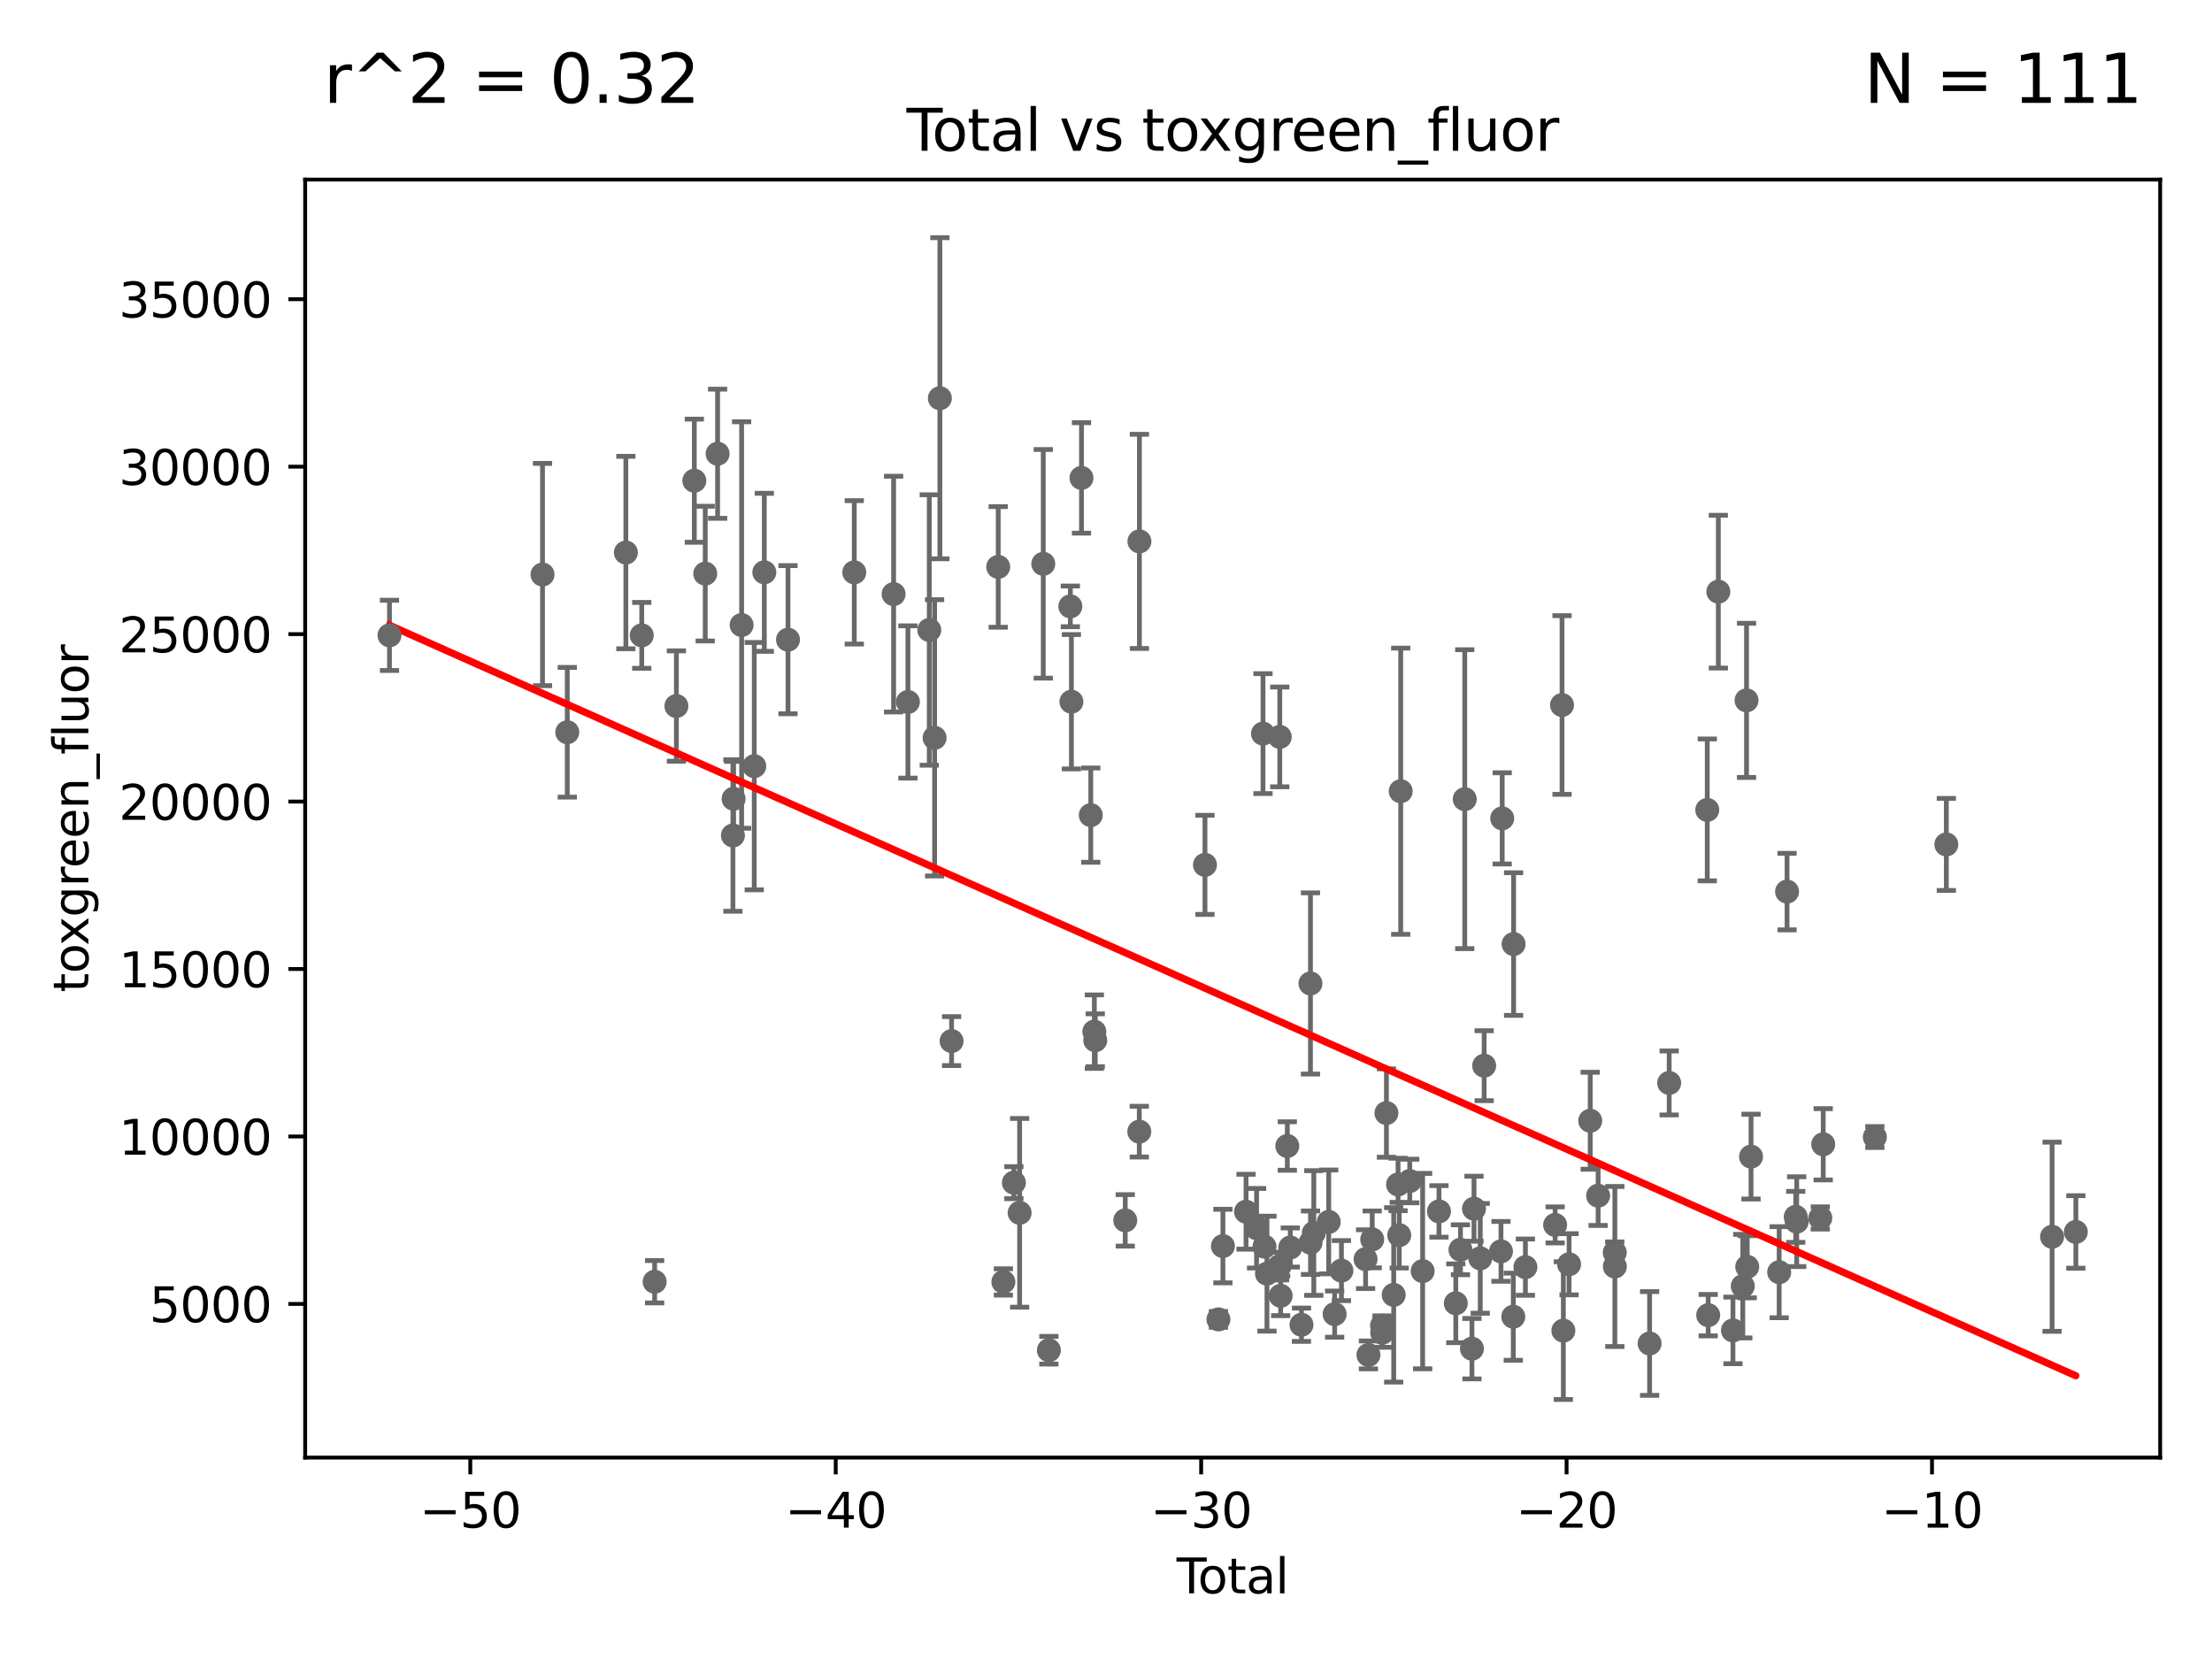 <?xml version="1.0" encoding="utf-8" standalone="no"?>
<!DOCTYPE svg PUBLIC "-//W3C//DTD SVG 1.1//EN"
  "http://www.w3.org/Graphics/SVG/1.1/DTD/svg11.dtd">
<svg xmlns:xlink="http://www.w3.org/1999/xlink" width="460.8pt" height="345.6pt" viewBox="0 0 460.8 345.6" xmlns="http://www.w3.org/2000/svg" version="1.1">
 <defs>
  <style type="text/css">*{stroke-linejoin: round; stroke-linecap: butt}</style>
 </defs>
 <g id="figure_1">
  <g id="patch_1">
   <path d="M 0 345.6 
L 460.8 345.6 
L 460.8 0 
L 0 0 
z
" style="fill: #ffffff"/>
  </g>
  <g id="axes_1">
   <g id="patch_2">
    <path d="M 63.571 303.64 
L 450 303.64 
L 450 37.411 
L 63.571 37.411 
z
" style="fill: #ffffff"/>
   </g>
   <g id="PathCollection_1">
    <defs>
     <path id="mf95adf272d" d="M 0 1.118 
C 0.297 1.118 0.581 1 0.791 0.791 
C 1 0.581 1.118 0.297 1.118 0 
C 1.118 -0.297 1 -0.581 0.791 -0.791 
C 0.581 -1 0.297 -1.118 0 -1.118 
C -0.297 -1.118 -0.581 -1 -0.791 -0.791 
C -1 -0.581 -1.118 -0.297 -1.118 0 
C -1.118 0.297 -1 0.581 -0.791 0.791 
C -0.581 1 -0.297 1.118 0 1.118 
z
" style="stroke: #696969"/>
    </defs>
    <g clip-path="url(#p11f440a5a7)">
     <use xlink:href="#mf95adf272d" x="81.136" y="132.355" style="fill: #696969; stroke: #696969"/>
     <use xlink:href="#mf95adf272d" x="285.07" y="282.255" style="fill: #696969; stroke: #696969"/>
     <use xlink:href="#mf95adf272d" x="285.857" y="258.192" style="fill: #696969; stroke: #696969"/>
     <use xlink:href="#mf95adf272d" x="287.903" y="276.133" style="fill: #696969; stroke: #696969"/>
     <use xlink:href="#mf95adf272d" x="287.935" y="277.644" style="fill: #696969; stroke: #696969"/>
     <use xlink:href="#mf95adf272d" x="288.818" y="231.873" style="fill: #696969; stroke: #696969"/>
     <use xlink:href="#mf95adf272d" x="290.333" y="269.747" style="fill: #696969; stroke: #696969"/>
     <use xlink:href="#mf95adf272d" x="284.476" y="262.304" style="fill: #696969; stroke: #696969"/>
     <use xlink:href="#mf95adf272d" x="291.241" y="246.749" style="fill: #696969; stroke: #696969"/>
     <use xlink:href="#mf95adf272d" x="291.793" y="164.829" style="fill: #696969; stroke: #696969"/>
     <use xlink:href="#mf95adf272d" x="293.678" y="246.023" style="fill: #696969; stroke: #696969"/>
     <use xlink:href="#mf95adf272d" x="296.364" y="264.794" style="fill: #696969; stroke: #696969"/>
     <use xlink:href="#mf95adf272d" x="299.765" y="252.356" style="fill: #696969; stroke: #696969"/>
     <use xlink:href="#mf95adf272d" x="303.271" y="271.497" style="fill: #696969; stroke: #696969"/>
     <use xlink:href="#mf95adf272d" x="304.24" y="260.346" style="fill: #696969; stroke: #696969"/>
     <use xlink:href="#mf95adf272d" x="291.488" y="257.311" style="fill: #696969; stroke: #696969"/>
     <use xlink:href="#mf95adf272d" x="279.445" y="264.691" style="fill: #696969; stroke: #696969"/>
     <use xlink:href="#mf95adf272d" x="278.032" y="273.753" style="fill: #696969; stroke: #696969"/>
     <use xlink:href="#mf95adf272d" x="276.798" y="254.546" style="fill: #696969; stroke: #696969"/>
     <use xlink:href="#mf95adf272d" x="254.753" y="259.579" style="fill: #696969; stroke: #696969"/>
     <use xlink:href="#mf95adf272d" x="259.574" y="252.423" style="fill: #696969; stroke: #696969"/>
     <use xlink:href="#mf95adf272d" x="261.77" y="255.865" style="fill: #696969; stroke: #696969"/>
     <use xlink:href="#mf95adf272d" x="263.106" y="152.825" style="fill: #696969; stroke: #696969"/>
     <use xlink:href="#mf95adf272d" x="263.417" y="259.692" style="fill: #696969; stroke: #696969"/>
     <use xlink:href="#mf95adf272d" x="263.932" y="265.325" style="fill: #696969; stroke: #696969"/>
     <use xlink:href="#mf95adf272d" x="266.554" y="263.752" style="fill: #696969; stroke: #696969"/>
     <use xlink:href="#mf95adf272d" x="266.602" y="153.511" style="fill: #696969; stroke: #696969"/>
     <use xlink:href="#mf95adf272d" x="266.785" y="269.94" style="fill: #696969; stroke: #696969"/>
     <use xlink:href="#mf95adf272d" x="268.17" y="238.732" style="fill: #696969; stroke: #696969"/>
     <use xlink:href="#mf95adf272d" x="268.789" y="259.878" style="fill: #696969; stroke: #696969"/>
     <use xlink:href="#mf95adf272d" x="271.122" y="275.967" style="fill: #696969; stroke: #696969"/>
     <use xlink:href="#mf95adf272d" x="272.994" y="204.872" style="fill: #696969; stroke: #696969"/>
     <use xlink:href="#mf95adf272d" x="273.005" y="258.881" style="fill: #696969; stroke: #696969"/>
     <use xlink:href="#mf95adf272d" x="273.689" y="256.856" style="fill: #696969; stroke: #696969"/>
     <use xlink:href="#mf95adf272d" x="305.135" y="166.481" style="fill: #696969; stroke: #696969"/>
     <use xlink:href="#mf95adf272d" x="253.824" y="274.852" style="fill: #696969; stroke: #696969"/>
     <use xlink:href="#mf95adf272d" x="306.634" y="280.956" style="fill: #696969; stroke: #696969"/>
     <use xlink:href="#mf95adf272d" x="308.363" y="262.134" style="fill: #696969; stroke: #696969"/>
     <use xlink:href="#mf95adf272d" x="357.959" y="123.252" style="fill: #696969; stroke: #696969"/>
     <use xlink:href="#mf95adf272d" x="361.005" y="277.15" style="fill: #696969; stroke: #696969"/>
     <use xlink:href="#mf95adf272d" x="363.051" y="267.926" style="fill: #696969; stroke: #696969"/>
     <use xlink:href="#mf95adf272d" x="363.835" y="145.898" style="fill: #696969; stroke: #696969"/>
     <use xlink:href="#mf95adf272d" x="363.982" y="263.898" style="fill: #696969; stroke: #696969"/>
     <use xlink:href="#mf95adf272d" x="364.773" y="240.944" style="fill: #696969; stroke: #696969"/>
     <use xlink:href="#mf95adf272d" x="355.848" y="273.974" style="fill: #696969; stroke: #696969"/>
     <use xlink:href="#mf95adf272d" x="370.634" y="265.024" style="fill: #696969; stroke: #696969"/>
     <use xlink:href="#mf95adf272d" x="374.086" y="253.492" style="fill: #696969; stroke: #696969"/>
     <use xlink:href="#mf95adf272d" x="374.284" y="254.494" style="fill: #696969; stroke: #696969"/>
     <use xlink:href="#mf95adf272d" x="379.2" y="253.723" style="fill: #696969; stroke: #696969"/>
     <use xlink:href="#mf95adf272d" x="379.808" y="238.379" style="fill: #696969; stroke: #696969"/>
     <use xlink:href="#mf95adf272d" x="390.567" y="236.865" style="fill: #696969; stroke: #696969"/>
     <use xlink:href="#mf95adf272d" x="405.456" y="175.91" style="fill: #696969; stroke: #696969"/>
     <use xlink:href="#mf95adf272d" x="372.277" y="185.739" style="fill: #696969; stroke: #696969"/>
     <use xlink:href="#mf95adf272d" x="355.654" y="168.718" style="fill: #696969; stroke: #696969"/>
     <use xlink:href="#mf95adf272d" x="347.719" y="225.6" style="fill: #696969; stroke: #696969"/>
     <use xlink:href="#mf95adf272d" x="343.642" y="279.873" style="fill: #696969; stroke: #696969"/>
     <use xlink:href="#mf95adf272d" x="309.178" y="222.005" style="fill: #696969; stroke: #696969"/>
     <use xlink:href="#mf95adf272d" x="312.682" y="260.685" style="fill: #696969; stroke: #696969"/>
     <use xlink:href="#mf95adf272d" x="312.937" y="170.482" style="fill: #696969; stroke: #696969"/>
     <use xlink:href="#mf95adf272d" x="315.245" y="274.294" style="fill: #696969; stroke: #696969"/>
     <use xlink:href="#mf95adf272d" x="315.311" y="196.664" style="fill: #696969; stroke: #696969"/>
     <use xlink:href="#mf95adf272d" x="427.485" y="257.636" style="fill: #696969; stroke: #696969"/>
     <use xlink:href="#mf95adf272d" x="317.771" y="263.968" style="fill: #696969; stroke: #696969"/>
     <use xlink:href="#mf95adf272d" x="323.963" y="255.176" style="fill: #696969; stroke: #696969"/>
     <use xlink:href="#mf95adf272d" x="325.4" y="146.868" style="fill: #696969; stroke: #696969"/>
     <use xlink:href="#mf95adf272d" x="325.675" y="277.195" style="fill: #696969; stroke: #696969"/>
     <use xlink:href="#mf95adf272d" x="326.867" y="263.37" style="fill: #696969; stroke: #696969"/>
     <use xlink:href="#mf95adf272d" x="331.272" y="233.473" style="fill: #696969; stroke: #696969"/>
     <use xlink:href="#mf95adf272d" x="332.919" y="249.086" style="fill: #696969; stroke: #696969"/>
     <use xlink:href="#mf95adf272d" x="336.386" y="260.927" style="fill: #696969; stroke: #696969"/>
     <use xlink:href="#mf95adf272d" x="336.401" y="263.832" style="fill: #696969; stroke: #696969"/>
     <use xlink:href="#mf95adf272d" x="307.062" y="251.798" style="fill: #696969; stroke: #696969"/>
     <use xlink:href="#mf95adf272d" x="251.017" y="180.163" style="fill: #696969; stroke: #696969"/>
     <use xlink:href="#mf95adf272d" x="432.435" y="256.636" style="fill: #696969; stroke: #696969"/>
     <use xlink:href="#mf95adf272d" x="211.211" y="246.368" style="fill: #696969; stroke: #696969"/>
     <use xlink:href="#mf95adf272d" x="149.491" y="94.521" style="fill: #696969; stroke: #696969"/>
     <use xlink:href="#mf95adf272d" x="146.915" y="119.494" style="fill: #696969; stroke: #696969"/>
     <use xlink:href="#mf95adf272d" x="195.792" y="82.96" style="fill: #696969; stroke: #696969"/>
     <use xlink:href="#mf95adf272d" x="194.695" y="153.704" style="fill: #696969; stroke: #696969"/>
     <use xlink:href="#mf95adf272d" x="144.642" y="100.136" style="fill: #696969; stroke: #696969"/>
     <use xlink:href="#mf95adf272d" x="222.973" y="126.317" style="fill: #696969; stroke: #696969"/>
     <use xlink:href="#mf95adf272d" x="130.379" y="115.105" style="fill: #696969; stroke: #696969"/>
     <use xlink:href="#mf95adf272d" x="113.015" y="119.685" style="fill: #696969; stroke: #696969"/>
     <use xlink:href="#mf95adf272d" x="140.906" y="147.082" style="fill: #696969; stroke: #696969"/>
     <use xlink:href="#mf95adf272d" x="223.193" y="146.182" style="fill: #696969; stroke: #696969"/>
     <use xlink:href="#mf95adf272d" x="133.688" y="132.357" style="fill: #696969; stroke: #696969"/>
     <use xlink:href="#mf95adf272d" x="228.161" y="216.706" style="fill: #696969; stroke: #696969"/>
     <use xlink:href="#mf95adf272d" x="212.408" y="252.652" style="fill: #696969; stroke: #696969"/>
     <use xlink:href="#mf95adf272d" x="227.97" y="214.907" style="fill: #696969; stroke: #696969"/>
     <use xlink:href="#mf95adf272d" x="227.23" y="169.806" style="fill: #696969; stroke: #696969"/>
     <use xlink:href="#mf95adf272d" x="186.154" y="123.763" style="fill: #696969; stroke: #696969"/>
     <use xlink:href="#mf95adf272d" x="136.374" y="267.011" style="fill: #696969; stroke: #696969"/>
     <use xlink:href="#mf95adf272d" x="225.292" y="99.56" style="fill: #696969; stroke: #696969"/>
     <use xlink:href="#mf95adf272d" x="193.586" y="131.241" style="fill: #696969; stroke: #696969"/>
     <use xlink:href="#mf95adf272d" x="152.681" y="174.046" style="fill: #696969; stroke: #696969"/>
     <use xlink:href="#mf95adf272d" x="234.41" y="254.221" style="fill: #696969; stroke: #696969"/>
     <use xlink:href="#mf95adf272d" x="198.233" y="216.875" style="fill: #696969; stroke: #696969"/>
     <use xlink:href="#mf95adf272d" x="152.821" y="166.398" style="fill: #696969; stroke: #696969"/>
     <use xlink:href="#mf95adf272d" x="209.021" y="267.051" style="fill: #696969; stroke: #696969"/>
     <use xlink:href="#mf95adf272d" x="207.947" y="118.098" style="fill: #696969; stroke: #696969"/>
     <use xlink:href="#mf95adf272d" x="159.219" y="119.223" style="fill: #696969; stroke: #696969"/>
     <use xlink:href="#mf95adf272d" x="237.361" y="112.778" style="fill: #696969; stroke: #696969"/>
     <use xlink:href="#mf95adf272d" x="164.155" y="133.258" style="fill: #696969; stroke: #696969"/>
     <use xlink:href="#mf95adf272d" x="217.333" y="117.456" style="fill: #696969; stroke: #696969"/>
     <use xlink:href="#mf95adf272d" x="118.174" y="152.54" style="fill: #696969; stroke: #696969"/>
     <use xlink:href="#mf95adf272d" x="177.961" y="119.23" style="fill: #696969; stroke: #696969"/>
     <use xlink:href="#mf95adf272d" x="237.335" y="235.742" style="fill: #696969; stroke: #696969"/>
     <use xlink:href="#mf95adf272d" x="189.136" y="146.233" style="fill: #696969; stroke: #696969"/>
     <use xlink:href="#mf95adf272d" x="154.493" y="130.205" style="fill: #696969; stroke: #696969"/>
     <use xlink:href="#mf95adf272d" x="218.499" y="281.279" style="fill: #696969; stroke: #696969"/>
     <use xlink:href="#mf95adf272d" x="157.126" y="159.605" style="fill: #696969; stroke: #696969"/>
    </g>
   </g>
   <g id="matplotlib.axis_1">
    <g id="xtick_1">
     <g id="line2d_1">
      <defs>
       <path id="m182d40e587" d="M 0 0 
L 0 3.5 
" style="stroke: #000000; stroke-width: 0.8"/>
      </defs>
      <g>
       <use xlink:href="#m182d40e587" x="97.971" y="303.64" style="stroke: #000000; stroke-width: 0.8"/>
      </g>
     </g>
     <g id="text_1">
      <!-- −50 -->
      <g transform="translate(87.419 318.238)scale(0.1 -0.1)">
       <defs>
        <path id="DejaVuSans-2212" d="M 678 2272 
L 4684 2272 
L 4684 1741 
L 678 1741 
L 678 2272 
z
" transform="scale(0.016)"/>
        <path id="DejaVuSans-35" d="M 691 4666 
L 3169 4666 
L 3169 4134 
L 1269 4134 
L 1269 2991 
Q 1406 3038 1543 3061 
Q 1681 3084 1819 3084 
Q 2600 3084 3056 2656 
Q 3513 2228 3513 1497 
Q 3513 744 3044 326 
Q 2575 -91 1722 -91 
Q 1428 -91 1123 -41 
Q 819 9 494 109 
L 494 744 
Q 775 591 1075 516 
Q 1375 441 1709 441 
Q 2250 441 2565 725 
Q 2881 1009 2881 1497 
Q 2881 1984 2565 2268 
Q 2250 2553 1709 2553 
Q 1456 2553 1204 2497 
Q 953 2441 691 2322 
L 691 4666 
z
" transform="scale(0.016)"/>
        <path id="DejaVuSans-30" d="M 2034 4250 
Q 1547 4250 1301 3770 
Q 1056 3291 1056 2328 
Q 1056 1369 1301 889 
Q 1547 409 2034 409 
Q 2525 409 2770 889 
Q 3016 1369 3016 2328 
Q 3016 3291 2770 3770 
Q 2525 4250 2034 4250 
z
M 2034 4750 
Q 2819 4750 3233 4129 
Q 3647 3509 3647 2328 
Q 3647 1150 3233 529 
Q 2819 -91 2034 -91 
Q 1250 -91 836 529 
Q 422 1150 422 2328 
Q 422 3509 836 4129 
Q 1250 4750 2034 4750 
z
" transform="scale(0.016)"/>
       </defs>
       <use xlink:href="#DejaVuSans-2212"/>
       <use xlink:href="#DejaVuSans-35" x="83.789"/>
       <use xlink:href="#DejaVuSans-30" x="147.412"/>
      </g>
     </g>
    </g>
    <g id="xtick_2">
     <g id="line2d_2">
      <g>
       <use xlink:href="#m182d40e587" x="174.096" y="303.64" style="stroke: #000000; stroke-width: 0.8"/>
      </g>
     </g>
     <g id="text_2">
      <!-- −40 -->
      <g transform="translate(163.544 318.238)scale(0.1 -0.1)">
       <defs>
        <path id="DejaVuSans-34" d="M 2419 4116 
L 825 1625 
L 2419 1625 
L 2419 4116 
z
M 2253 4666 
L 3047 4666 
L 3047 1625 
L 3713 1625 
L 3713 1100 
L 3047 1100 
L 3047 0 
L 2419 0 
L 2419 1100 
L 313 1100 
L 313 1709 
L 2253 4666 
z
" transform="scale(0.016)"/>
       </defs>
       <use xlink:href="#DejaVuSans-2212"/>
       <use xlink:href="#DejaVuSans-34" x="83.789"/>
       <use xlink:href="#DejaVuSans-30" x="147.412"/>
      </g>
     </g>
    </g>
    <g id="xtick_3">
     <g id="line2d_3">
      <g>
       <use xlink:href="#m182d40e587" x="250.222" y="303.64" style="stroke: #000000; stroke-width: 0.8"/>
      </g>
     </g>
     <g id="text_3">
      <!-- −30 -->
      <g transform="translate(239.669 318.238)scale(0.1 -0.1)">
       <defs>
        <path id="DejaVuSans-33" d="M 2597 2516 
Q 3050 2419 3304 2112 
Q 3559 1806 3559 1356 
Q 3559 666 3084 287 
Q 2609 -91 1734 -91 
Q 1441 -91 1130 -33 
Q 819 25 488 141 
L 488 750 
Q 750 597 1062 519 
Q 1375 441 1716 441 
Q 2309 441 2620 675 
Q 2931 909 2931 1356 
Q 2931 1769 2642 2001 
Q 2353 2234 1838 2234 
L 1294 2234 
L 1294 2753 
L 1863 2753 
Q 2328 2753 2575 2939 
Q 2822 3125 2822 3475 
Q 2822 3834 2567 4026 
Q 2313 4219 1838 4219 
Q 1578 4219 1281 4162 
Q 984 4106 628 3988 
L 628 4550 
Q 988 4650 1302 4700 
Q 1616 4750 1894 4750 
Q 2613 4750 3031 4423 
Q 3450 4097 3450 3541 
Q 3450 3153 3228 2886 
Q 3006 2619 2597 2516 
z
" transform="scale(0.016)"/>
       </defs>
       <use xlink:href="#DejaVuSans-2212"/>
       <use xlink:href="#DejaVuSans-33" x="83.789"/>
       <use xlink:href="#DejaVuSans-30" x="147.412"/>
      </g>
     </g>
    </g>
    <g id="xtick_4">
     <g id="line2d_4">
      <g>
       <use xlink:href="#m182d40e587" x="326.347" y="303.64" style="stroke: #000000; stroke-width: 0.8"/>
      </g>
     </g>
     <g id="text_4">
      <!-- −20 -->
      <g transform="translate(315.794 318.238)scale(0.1 -0.1)">
       <defs>
        <path id="DejaVuSans-32" d="M 1228 531 
L 3431 531 
L 3431 0 
L 469 0 
L 469 531 
Q 828 903 1448 1529 
Q 2069 2156 2228 2338 
Q 2531 2678 2651 2914 
Q 2772 3150 2772 3378 
Q 2772 3750 2511 3984 
Q 2250 4219 1831 4219 
Q 1534 4219 1204 4116 
Q 875 4013 500 3803 
L 500 4441 
Q 881 4594 1212 4672 
Q 1544 4750 1819 4750 
Q 2544 4750 2975 4387 
Q 3406 4025 3406 3419 
Q 3406 3131 3298 2873 
Q 3191 2616 2906 2266 
Q 2828 2175 2409 1742 
Q 1991 1309 1228 531 
z
" transform="scale(0.016)"/>
       </defs>
       <use xlink:href="#DejaVuSans-2212"/>
       <use xlink:href="#DejaVuSans-32" x="83.789"/>
       <use xlink:href="#DejaVuSans-30" x="147.412"/>
      </g>
     </g>
    </g>
    <g id="xtick_5">
     <g id="line2d_5">
      <g>
       <use xlink:href="#m182d40e587" x="402.472" y="303.64" style="stroke: #000000; stroke-width: 0.8"/>
      </g>
     </g>
     <g id="text_5">
      <!-- −10 -->
      <g transform="translate(391.92 318.238)scale(0.1 -0.1)">
       <defs>
        <path id="DejaVuSans-31" d="M 794 531 
L 1825 531 
L 1825 4091 
L 703 3866 
L 703 4441 
L 1819 4666 
L 2450 4666 
L 2450 531 
L 3481 531 
L 3481 0 
L 794 0 
L 794 531 
z
" transform="scale(0.016)"/>
       </defs>
       <use xlink:href="#DejaVuSans-2212"/>
       <use xlink:href="#DejaVuSans-31" x="83.789"/>
       <use xlink:href="#DejaVuSans-30" x="147.412"/>
      </g>
     </g>
    </g>
    <g id="text_6">
     <!-- Total -->
     <g transform="translate(245.109 331.917)scale(0.1 -0.1)">
      <defs>
       <path id="DejaVuSans-54" d="M -19 4666 
L 3928 4666 
L 3928 4134 
L 2272 4134 
L 2272 0 
L 1638 0 
L 1638 4134 
L -19 4134 
L -19 4666 
z
" transform="scale(0.016)"/>
       <path id="DejaVuSans-6f" d="M 1959 3097 
Q 1497 3097 1228 2736 
Q 959 2375 959 1747 
Q 959 1119 1226 758 
Q 1494 397 1959 397 
Q 2419 397 2687 759 
Q 2956 1122 2956 1747 
Q 2956 2369 2687 2733 
Q 2419 3097 1959 3097 
z
M 1959 3584 
Q 2709 3584 3137 3096 
Q 3566 2609 3566 1747 
Q 3566 888 3137 398 
Q 2709 -91 1959 -91 
Q 1206 -91 779 398 
Q 353 888 353 1747 
Q 353 2609 779 3096 
Q 1206 3584 1959 3584 
z
" transform="scale(0.016)"/>
       <path id="DejaVuSans-74" d="M 1172 4494 
L 1172 3500 
L 2356 3500 
L 2356 3053 
L 1172 3053 
L 1172 1153 
Q 1172 725 1289 603 
Q 1406 481 1766 481 
L 2356 481 
L 2356 0 
L 1766 0 
Q 1100 0 847 248 
Q 594 497 594 1153 
L 594 3053 
L 172 3053 
L 172 3500 
L 594 3500 
L 594 4494 
L 1172 4494 
z
" transform="scale(0.016)"/>
       <path id="DejaVuSans-61" d="M 2194 1759 
Q 1497 1759 1228 1600 
Q 959 1441 959 1056 
Q 959 750 1161 570 
Q 1363 391 1709 391 
Q 2188 391 2477 730 
Q 2766 1069 2766 1631 
L 2766 1759 
L 2194 1759 
z
M 3341 1997 
L 3341 0 
L 2766 0 
L 2766 531 
Q 2569 213 2275 61 
Q 1981 -91 1556 -91 
Q 1019 -91 701 211 
Q 384 513 384 1019 
Q 384 1609 779 1909 
Q 1175 2209 1959 2209 
L 2766 2209 
L 2766 2266 
Q 2766 2663 2505 2880 
Q 2244 3097 1772 3097 
Q 1472 3097 1187 3025 
Q 903 2953 641 2809 
L 641 3341 
Q 956 3463 1253 3523 
Q 1550 3584 1831 3584 
Q 2591 3584 2966 3190 
Q 3341 2797 3341 1997 
z
" transform="scale(0.016)"/>
       <path id="DejaVuSans-6c" d="M 603 4863 
L 1178 4863 
L 1178 0 
L 603 0 
L 603 4863 
z
" transform="scale(0.016)"/>
      </defs>
      <use xlink:href="#DejaVuSans-54"/>
      <use xlink:href="#DejaVuSans-6f" x="44.084"/>
      <use xlink:href="#DejaVuSans-74" x="105.266"/>
      <use xlink:href="#DejaVuSans-61" x="144.475"/>
      <use xlink:href="#DejaVuSans-6c" x="205.754"/>
     </g>
    </g>
   </g>
   <g id="matplotlib.axis_2">
    <g id="ytick_1">
     <g id="line2d_6">
      <defs>
       <path id="mb9790987a6" d="M 0 0 
L -3.5 0 
" style="stroke: #000000; stroke-width: 0.8"/>
      </defs>
      <g>
       <use xlink:href="#mb9790987a6" x="63.571" y="271.633" style="stroke: #000000; stroke-width: 0.8"/>
      </g>
     </g>
     <g id="text_7">
      <!-- 5000 -->
      <g transform="translate(31.121 275.432)scale(0.1 -0.1)">
       <use xlink:href="#DejaVuSans-35"/>
       <use xlink:href="#DejaVuSans-30" x="63.623"/>
       <use xlink:href="#DejaVuSans-30" x="127.246"/>
       <use xlink:href="#DejaVuSans-30" x="190.869"/>
      </g>
     </g>
    </g>
    <g id="ytick_2">
     <g id="line2d_7">
      <g>
       <use xlink:href="#mb9790987a6" x="63.571" y="236.749" style="stroke: #000000; stroke-width: 0.8"/>
      </g>
     </g>
     <g id="text_8">
      <!-- 10000 -->
      <g transform="translate(24.759 240.548)scale(0.1 -0.1)">
       <use xlink:href="#DejaVuSans-31"/>
       <use xlink:href="#DejaVuSans-30" x="63.623"/>
       <use xlink:href="#DejaVuSans-30" x="127.246"/>
       <use xlink:href="#DejaVuSans-30" x="190.869"/>
       <use xlink:href="#DejaVuSans-30" x="254.492"/>
      </g>
     </g>
    </g>
    <g id="ytick_3">
     <g id="line2d_8">
      <g>
       <use xlink:href="#mb9790987a6" x="63.571" y="201.865" style="stroke: #000000; stroke-width: 0.8"/>
      </g>
     </g>
     <g id="text_9">
      <!-- 15000 -->
      <g transform="translate(24.759 205.664)scale(0.1 -0.1)">
       <use xlink:href="#DejaVuSans-31"/>
       <use xlink:href="#DejaVuSans-35" x="63.623"/>
       <use xlink:href="#DejaVuSans-30" x="127.246"/>
       <use xlink:href="#DejaVuSans-30" x="190.869"/>
       <use xlink:href="#DejaVuSans-30" x="254.492"/>
      </g>
     </g>
    </g>
    <g id="ytick_4">
     <g id="line2d_9">
      <g>
       <use xlink:href="#mb9790987a6" x="63.571" y="166.981" style="stroke: #000000; stroke-width: 0.8"/>
      </g>
     </g>
     <g id="text_10">
      <!-- 20000 -->
      <g transform="translate(24.759 170.78)scale(0.1 -0.1)">
       <use xlink:href="#DejaVuSans-32"/>
       <use xlink:href="#DejaVuSans-30" x="63.623"/>
       <use xlink:href="#DejaVuSans-30" x="127.246"/>
       <use xlink:href="#DejaVuSans-30" x="190.869"/>
       <use xlink:href="#DejaVuSans-30" x="254.492"/>
      </g>
     </g>
    </g>
    <g id="ytick_5">
     <g id="line2d_10">
      <g>
       <use xlink:href="#mb9790987a6" x="63.571" y="132.097" style="stroke: #000000; stroke-width: 0.8"/>
      </g>
     </g>
     <g id="text_11">
      <!-- 25000 -->
      <g transform="translate(24.759 135.896)scale(0.1 -0.1)">
       <use xlink:href="#DejaVuSans-32"/>
       <use xlink:href="#DejaVuSans-35" x="63.623"/>
       <use xlink:href="#DejaVuSans-30" x="127.246"/>
       <use xlink:href="#DejaVuSans-30" x="190.869"/>
       <use xlink:href="#DejaVuSans-30" x="254.492"/>
      </g>
     </g>
    </g>
    <g id="ytick_6">
     <g id="line2d_11">
      <g>
       <use xlink:href="#mb9790987a6" x="63.571" y="97.213" style="stroke: #000000; stroke-width: 0.8"/>
      </g>
     </g>
     <g id="text_12">
      <!-- 30000 -->
      <g transform="translate(24.759 101.013)scale(0.1 -0.1)">
       <use xlink:href="#DejaVuSans-33"/>
       <use xlink:href="#DejaVuSans-30" x="63.623"/>
       <use xlink:href="#DejaVuSans-30" x="127.246"/>
       <use xlink:href="#DejaVuSans-30" x="190.869"/>
       <use xlink:href="#DejaVuSans-30" x="254.492"/>
      </g>
     </g>
    </g>
    <g id="ytick_7">
     <g id="line2d_12">
      <g>
       <use xlink:href="#mb9790987a6" x="63.571" y="62.33" style="stroke: #000000; stroke-width: 0.8"/>
      </g>
     </g>
     <g id="text_13">
      <!-- 35000 -->
      <g transform="translate(24.759 66.129)scale(0.1 -0.1)">
       <use xlink:href="#DejaVuSans-33"/>
       <use xlink:href="#DejaVuSans-35" x="63.623"/>
       <use xlink:href="#DejaVuSans-30" x="127.246"/>
       <use xlink:href="#DejaVuSans-30" x="190.869"/>
       <use xlink:href="#DejaVuSans-30" x="254.492"/>
      </g>
     </g>
    </g>
    <g id="text_14">
     <!-- toxgreen_fluor -->
     <g transform="translate(18.401 206.72)rotate(-90)scale(0.1 -0.1)">
      <defs>
       <path id="DejaVuSans-78" d="M 3513 3500 
L 2247 1797 
L 3578 0 
L 2900 0 
L 1881 1375 
L 863 0 
L 184 0 
L 1544 1831 
L 300 3500 
L 978 3500 
L 1906 2253 
L 2834 3500 
L 3513 3500 
z
" transform="scale(0.016)"/>
       <path id="DejaVuSans-67" d="M 2906 1791 
Q 2906 2416 2648 2759 
Q 2391 3103 1925 3103 
Q 1463 3103 1205 2759 
Q 947 2416 947 1791 
Q 947 1169 1205 825 
Q 1463 481 1925 481 
Q 2391 481 2648 825 
Q 2906 1169 2906 1791 
z
M 3481 434 
Q 3481 -459 3084 -895 
Q 2688 -1331 1869 -1331 
Q 1566 -1331 1297 -1286 
Q 1028 -1241 775 -1147 
L 775 -588 
Q 1028 -725 1275 -790 
Q 1522 -856 1778 -856 
Q 2344 -856 2625 -561 
Q 2906 -266 2906 331 
L 2906 616 
Q 2728 306 2450 153 
Q 2172 0 1784 0 
Q 1141 0 747 490 
Q 353 981 353 1791 
Q 353 2603 747 3093 
Q 1141 3584 1784 3584 
Q 2172 3584 2450 3431 
Q 2728 3278 2906 2969 
L 2906 3500 
L 3481 3500 
L 3481 434 
z
" transform="scale(0.016)"/>
       <path id="DejaVuSans-72" d="M 2631 2963 
Q 2534 3019 2420 3045 
Q 2306 3072 2169 3072 
Q 1681 3072 1420 2755 
Q 1159 2438 1159 1844 
L 1159 0 
L 581 0 
L 581 3500 
L 1159 3500 
L 1159 2956 
Q 1341 3275 1631 3429 
Q 1922 3584 2338 3584 
Q 2397 3584 2469 3576 
Q 2541 3569 2628 3553 
L 2631 2963 
z
" transform="scale(0.016)"/>
       <path id="DejaVuSans-65" d="M 3597 1894 
L 3597 1613 
L 953 1613 
Q 991 1019 1311 708 
Q 1631 397 2203 397 
Q 2534 397 2845 478 
Q 3156 559 3463 722 
L 3463 178 
Q 3153 47 2828 -22 
Q 2503 -91 2169 -91 
Q 1331 -91 842 396 
Q 353 884 353 1716 
Q 353 2575 817 3079 
Q 1281 3584 2069 3584 
Q 2775 3584 3186 3129 
Q 3597 2675 3597 1894 
z
M 3022 2063 
Q 3016 2534 2758 2815 
Q 2500 3097 2075 3097 
Q 1594 3097 1305 2825 
Q 1016 2553 972 2059 
L 3022 2063 
z
" transform="scale(0.016)"/>
       <path id="DejaVuSans-6e" d="M 3513 2113 
L 3513 0 
L 2938 0 
L 2938 2094 
Q 2938 2591 2744 2837 
Q 2550 3084 2163 3084 
Q 1697 3084 1428 2787 
Q 1159 2491 1159 1978 
L 1159 0 
L 581 0 
L 581 3500 
L 1159 3500 
L 1159 2956 
Q 1366 3272 1645 3428 
Q 1925 3584 2291 3584 
Q 2894 3584 3203 3211 
Q 3513 2838 3513 2113 
z
" transform="scale(0.016)"/>
       <path id="DejaVuSans-5f" d="M 3263 -1063 
L 3263 -1509 
L -63 -1509 
L -63 -1063 
L 3263 -1063 
z
" transform="scale(0.016)"/>
       <path id="DejaVuSans-66" d="M 2375 4863 
L 2375 4384 
L 1825 4384 
Q 1516 4384 1395 4259 
Q 1275 4134 1275 3809 
L 1275 3500 
L 2222 3500 
L 2222 3053 
L 1275 3053 
L 1275 0 
L 697 0 
L 697 3053 
L 147 3053 
L 147 3500 
L 697 3500 
L 697 3744 
Q 697 4328 969 4595 
Q 1241 4863 1831 4863 
L 2375 4863 
z
" transform="scale(0.016)"/>
       <path id="DejaVuSans-75" d="M 544 1381 
L 544 3500 
L 1119 3500 
L 1119 1403 
Q 1119 906 1312 657 
Q 1506 409 1894 409 
Q 2359 409 2629 706 
Q 2900 1003 2900 1516 
L 2900 3500 
L 3475 3500 
L 3475 0 
L 2900 0 
L 2900 538 
Q 2691 219 2414 64 
Q 2138 -91 1772 -91 
Q 1169 -91 856 284 
Q 544 659 544 1381 
z
M 1991 3584 
L 1991 3584 
z
" transform="scale(0.016)"/>
      </defs>
      <use xlink:href="#DejaVuSans-74"/>
      <use xlink:href="#DejaVuSans-6f" x="39.209"/>
      <use xlink:href="#DejaVuSans-78" x="97.266"/>
      <use xlink:href="#DejaVuSans-67" x="156.445"/>
      <use xlink:href="#DejaVuSans-72" x="219.922"/>
      <use xlink:href="#DejaVuSans-65" x="258.785"/>
      <use xlink:href="#DejaVuSans-65" x="320.309"/>
      <use xlink:href="#DejaVuSans-6e" x="381.832"/>
      <use xlink:href="#DejaVuSans-5f" x="445.211"/>
      <use xlink:href="#DejaVuSans-66" x="495.211"/>
      <use xlink:href="#DejaVuSans-6c" x="530.416"/>
      <use xlink:href="#DejaVuSans-75" x="558.199"/>
      <use xlink:href="#DejaVuSans-6f" x="621.578"/>
      <use xlink:href="#DejaVuSans-72" x="682.76"/>
     </g>
    </g>
   </g>
   <g id="LineCollection_1">
    <path d="M 81.136 139.669 
L 81.136 125.041 
" clip-path="url(#p11f440a5a7)" style="fill: none; stroke: #696969"/>
    <path d="M 285.07 285.162 
L 285.07 279.348 
" clip-path="url(#p11f440a5a7)" style="fill: none; stroke: #696969"/>
    <path d="M 285.857 264.115 
L 285.857 252.268 
" clip-path="url(#p11f440a5a7)" style="fill: none; stroke: #696969"/>
    <path d="M 287.903 278.146 
L 287.903 274.12 
" clip-path="url(#p11f440a5a7)" style="fill: none; stroke: #696969"/>
    <path d="M 287.935 280.665 
L 287.935 274.622 
" clip-path="url(#p11f440a5a7)" style="fill: none; stroke: #696969"/>
    <path d="M 288.818 241.078 
L 288.818 222.668 
" clip-path="url(#p11f440a5a7)" style="fill: none; stroke: #696969"/>
    <path d="M 290.333 287.918 
L 290.333 251.577 
" clip-path="url(#p11f440a5a7)" style="fill: none; stroke: #696969"/>
    <path d="M 284.476 268.422 
L 284.476 256.187 
" clip-path="url(#p11f440a5a7)" style="fill: none; stroke: #696969"/>
    <path d="M 291.241 252.219 
L 291.241 241.279 
" clip-path="url(#p11f440a5a7)" style="fill: none; stroke: #696969"/>
    <path d="M 291.793 194.639 
L 291.793 135.018 
" clip-path="url(#p11f440a5a7)" style="fill: none; stroke: #696969"/>
    <path d="M 293.678 250.563 
L 293.678 241.484 
" clip-path="url(#p11f440a5a7)" style="fill: none; stroke: #696969"/>
    <path d="M 296.364 285.142 
L 296.364 244.446 
" clip-path="url(#p11f440a5a7)" style="fill: none; stroke: #696969"/>
    <path d="M 299.765 257.721 
L 299.765 246.991 
" clip-path="url(#p11f440a5a7)" style="fill: none; stroke: #696969"/>
    <path d="M 303.271 279.705 
L 303.271 263.289 
" clip-path="url(#p11f440a5a7)" style="fill: none; stroke: #696969"/>
    <path d="M 304.24 265.542 
L 304.24 255.149 
" clip-path="url(#p11f440a5a7)" style="fill: none; stroke: #696969"/>
    <path d="M 291.488 264.145 
L 291.488 250.476 
" clip-path="url(#p11f440a5a7)" style="fill: none; stroke: #696969"/>
    <path d="M 279.445 270.945 
L 279.445 258.436 
" clip-path="url(#p11f440a5a7)" style="fill: none; stroke: #696969"/>
    <path d="M 278.032 278.561 
L 278.032 268.945 
" clip-path="url(#p11f440a5a7)" style="fill: none; stroke: #696969"/>
    <path d="M 276.798 265.365 
L 276.798 243.728 
" clip-path="url(#p11f440a5a7)" style="fill: none; stroke: #696969"/>
    <path d="M 254.753 267.241 
L 254.753 251.917 
" clip-path="url(#p11f440a5a7)" style="fill: none; stroke: #696969"/>
    <path d="M 259.574 260.222 
L 259.574 244.625 
" clip-path="url(#p11f440a5a7)" style="fill: none; stroke: #696969"/>
    <path d="M 261.77 264.151 
L 261.77 247.58 
" clip-path="url(#p11f440a5a7)" style="fill: none; stroke: #696969"/>
    <path d="M 263.106 165.315 
L 263.106 140.336 
" clip-path="url(#p11f440a5a7)" style="fill: none; stroke: #696969"/>
    <path d="M 263.417 260.56 
L 263.417 258.824 
" clip-path="url(#p11f440a5a7)" style="fill: none; stroke: #696969"/>
    <path d="M 263.932 277.293 
L 263.932 253.356 
" clip-path="url(#p11f440a5a7)" style="fill: none; stroke: #696969"/>
    <path d="M 266.554 266.644 
L 266.554 260.86 
" clip-path="url(#p11f440a5a7)" style="fill: none; stroke: #696969"/>
    <path d="M 266.602 163.905 
L 266.602 143.117 
" clip-path="url(#p11f440a5a7)" style="fill: none; stroke: #696969"/>
    <path d="M 266.785 274.072 
L 266.785 265.808 
" clip-path="url(#p11f440a5a7)" style="fill: none; stroke: #696969"/>
    <path d="M 268.17 243.781 
L 268.17 233.683 
" clip-path="url(#p11f440a5a7)" style="fill: none; stroke: #696969"/>
    <path d="M 268.789 263.955 
L 268.789 255.801 
" clip-path="url(#p11f440a5a7)" style="fill: none; stroke: #696969"/>
    <path d="M 271.122 279.437 
L 271.122 272.498 
" clip-path="url(#p11f440a5a7)" style="fill: none; stroke: #696969"/>
    <path d="M 272.994 223.749 
L 272.994 185.994 
" clip-path="url(#p11f440a5a7)" style="fill: none; stroke: #696969"/>
    <path d="M 273.005 265.489 
L 273.005 252.273 
" clip-path="url(#p11f440a5a7)" style="fill: none; stroke: #696969"/>
    <path d="M 273.689 269.846 
L 273.689 243.867 
" clip-path="url(#p11f440a5a7)" style="fill: none; stroke: #696969"/>
    <path d="M 305.135 197.617 
L 305.135 135.346 
" clip-path="url(#p11f440a5a7)" style="fill: none; stroke: #696969"/>
    <path d="M 253.824 276.493 
L 253.824 273.211 
" clip-path="url(#p11f440a5a7)" style="fill: none; stroke: #696969"/>
    <path d="M 306.634 287.251 
L 306.634 274.66 
" clip-path="url(#p11f440a5a7)" style="fill: none; stroke: #696969"/>
    <path d="M 308.363 273.567 
L 308.363 250.702 
" clip-path="url(#p11f440a5a7)" style="fill: none; stroke: #696969"/>
    <path d="M 357.959 139.164 
L 357.959 107.34 
" clip-path="url(#p11f440a5a7)" style="fill: none; stroke: #696969"/>
    <path d="M 361.005 284.088 
L 361.005 270.211 
" clip-path="url(#p11f440a5a7)" style="fill: none; stroke: #696969"/>
    <path d="M 363.051 278.715 
L 363.051 257.137 
" clip-path="url(#p11f440a5a7)" style="fill: none; stroke: #696969"/>
    <path d="M 363.835 161.956 
L 363.835 129.841 
" clip-path="url(#p11f440a5a7)" style="fill: none; stroke: #696969"/>
    <path d="M 363.982 270.371 
L 363.982 257.425 
" clip-path="url(#p11f440a5a7)" style="fill: none; stroke: #696969"/>
    <path d="M 364.773 249.779 
L 364.773 232.109 
" clip-path="url(#p11f440a5a7)" style="fill: none; stroke: #696969"/>
    <path d="M 355.848 278.288 
L 355.848 269.661 
" clip-path="url(#p11f440a5a7)" style="fill: none; stroke: #696969"/>
    <path d="M 370.634 274.511 
L 370.634 255.538 
" clip-path="url(#p11f440a5a7)" style="fill: none; stroke: #696969"/>
    <path d="M 374.086 258.8 
L 374.086 248.184 
" clip-path="url(#p11f440a5a7)" style="fill: none; stroke: #696969"/>
    <path d="M 374.284 263.846 
L 374.284 245.141 
" clip-path="url(#p11f440a5a7)" style="fill: none; stroke: #696969"/>
    <path d="M 379.2 256.034 
L 379.2 251.412 
" clip-path="url(#p11f440a5a7)" style="fill: none; stroke: #696969"/>
    <path d="M 379.808 245.805 
L 379.808 230.953 
" clip-path="url(#p11f440a5a7)" style="fill: none; stroke: #696969"/>
    <path d="M 390.567 239.043 
L 390.567 234.687 
" clip-path="url(#p11f440a5a7)" style="fill: none; stroke: #696969"/>
    <path d="M 405.456 185.493 
L 405.456 166.326 
" clip-path="url(#p11f440a5a7)" style="fill: none; stroke: #696969"/>
    <path d="M 372.277 193.709 
L 372.277 177.768 
" clip-path="url(#p11f440a5a7)" style="fill: none; stroke: #696969"/>
    <path d="M 355.654 183.496 
L 355.654 153.941 
" clip-path="url(#p11f440a5a7)" style="fill: none; stroke: #696969"/>
    <path d="M 347.719 232.264 
L 347.719 218.937 
" clip-path="url(#p11f440a5a7)" style="fill: none; stroke: #696969"/>
    <path d="M 343.642 290.678 
L 343.642 269.067 
" clip-path="url(#p11f440a5a7)" style="fill: none; stroke: #696969"/>
    <path d="M 309.178 229.291 
L 309.178 214.719 
" clip-path="url(#p11f440a5a7)" style="fill: none; stroke: #696969"/>
    <path d="M 312.682 266.918 
L 312.682 254.451 
" clip-path="url(#p11f440a5a7)" style="fill: none; stroke: #696969"/>
    <path d="M 312.937 179.981 
L 312.937 160.983 
" clip-path="url(#p11f440a5a7)" style="fill: none; stroke: #696969"/>
    <path d="M 315.245 283.375 
L 315.245 265.214 
" clip-path="url(#p11f440a5a7)" style="fill: none; stroke: #696969"/>
    <path d="M 315.311 211.519 
L 315.311 181.809 
" clip-path="url(#p11f440a5a7)" style="fill: none; stroke: #696969"/>
    <path d="M 427.485 277.339 
L 427.485 237.932 
" clip-path="url(#p11f440a5a7)" style="fill: none; stroke: #696969"/>
    <path d="M 317.771 269.833 
L 317.771 258.103 
" clip-path="url(#p11f440a5a7)" style="fill: none; stroke: #696969"/>
    <path d="M 323.963 258.929 
L 323.963 251.422 
" clip-path="url(#p11f440a5a7)" style="fill: none; stroke: #696969"/>
    <path d="M 325.4 165.48 
L 325.4 128.256 
" clip-path="url(#p11f440a5a7)" style="fill: none; stroke: #696969"/>
    <path d="M 325.675 291.539 
L 325.675 262.85 
" clip-path="url(#p11f440a5a7)" style="fill: none; stroke: #696969"/>
    <path d="M 326.867 269.739 
L 326.867 257.001 
" clip-path="url(#p11f440a5a7)" style="fill: none; stroke: #696969"/>
    <path d="M 331.272 243.573 
L 331.272 223.373 
" clip-path="url(#p11f440a5a7)" style="fill: none; stroke: #696969"/>
    <path d="M 332.919 255.283 
L 332.919 242.888 
" clip-path="url(#p11f440a5a7)" style="fill: none; stroke: #696969"/>
    <path d="M 336.386 263.153 
L 336.386 258.702 
" clip-path="url(#p11f440a5a7)" style="fill: none; stroke: #696969"/>
    <path d="M 336.401 280.503 
L 336.401 247.161 
" clip-path="url(#p11f440a5a7)" style="fill: none; stroke: #696969"/>
    <path d="M 307.062 258.568 
L 307.062 245.028 
" clip-path="url(#p11f440a5a7)" style="fill: none; stroke: #696969"/>
    <path d="M 251.017 190.489 
L 251.017 169.837 
" clip-path="url(#p11f440a5a7)" style="fill: none; stroke: #696969"/>
    <path d="M 432.435 264.191 
L 432.435 249.081 
" clip-path="url(#p11f440a5a7)" style="fill: none; stroke: #696969"/>
    <path d="M 211.211 249.704 
L 211.211 243.033 
" clip-path="url(#p11f440a5a7)" style="fill: none; stroke: #696969"/>
    <path d="M 149.491 107.973 
L 149.491 81.069 
" clip-path="url(#p11f440a5a7)" style="fill: none; stroke: #696969"/>
    <path d="M 146.915 133.526 
L 146.915 105.461 
" clip-path="url(#p11f440a5a7)" style="fill: none; stroke: #696969"/>
    <path d="M 195.792 116.408 
L 195.792 49.513 
" clip-path="url(#p11f440a5a7)" style="fill: none; stroke: #696969"/>
    <path d="M 194.695 182.486 
L 194.695 124.923 
" clip-path="url(#p11f440a5a7)" style="fill: none; stroke: #696969"/>
    <path d="M 144.642 112.962 
L 144.642 87.311 
" clip-path="url(#p11f440a5a7)" style="fill: none; stroke: #696969"/>
    <path d="M 222.973 130.562 
L 222.973 122.072 
" clip-path="url(#p11f440a5a7)" style="fill: none; stroke: #696969"/>
    <path d="M 130.379 135.15 
L 130.379 95.061 
" clip-path="url(#p11f440a5a7)" style="fill: none; stroke: #696969"/>
    <path d="M 113.015 142.836 
L 113.015 96.534 
" clip-path="url(#p11f440a5a7)" style="fill: none; stroke: #696969"/>
    <path d="M 140.906 158.578 
L 140.906 135.585 
" clip-path="url(#p11f440a5a7)" style="fill: none; stroke: #696969"/>
    <path d="M 223.193 160.176 
L 223.193 132.188 
" clip-path="url(#p11f440a5a7)" style="fill: none; stroke: #696969"/>
    <path d="M 133.688 139.215 
L 133.688 125.498 
" clip-path="url(#p11f440a5a7)" style="fill: none; stroke: #696969"/>
    <path d="M 228.161 222.216 
L 228.161 211.197 
" clip-path="url(#p11f440a5a7)" style="fill: none; stroke: #696969"/>
    <path d="M 212.408 272.307 
L 212.408 232.996 
" clip-path="url(#p11f440a5a7)" style="fill: none; stroke: #696969"/>
    <path d="M 227.97 222.559 
L 227.97 207.255 
" clip-path="url(#p11f440a5a7)" style="fill: none; stroke: #696969"/>
    <path d="M 227.23 179.628 
L 227.23 159.985 
" clip-path="url(#p11f440a5a7)" style="fill: none; stroke: #696969"/>
    <path d="M 186.154 148.32 
L 186.154 99.206 
" clip-path="url(#p11f440a5a7)" style="fill: none; stroke: #696969"/>
    <path d="M 136.374 271.423 
L 136.374 262.598 
" clip-path="url(#p11f440a5a7)" style="fill: none; stroke: #696969"/>
    <path d="M 225.292 111.064 
L 225.292 88.056 
" clip-path="url(#p11f440a5a7)" style="fill: none; stroke: #696969"/>
    <path d="M 193.586 159.409 
L 193.586 103.073 
" clip-path="url(#p11f440a5a7)" style="fill: none; stroke: #696969"/>
    <path d="M 152.681 189.831 
L 152.681 158.261 
" clip-path="url(#p11f440a5a7)" style="fill: none; stroke: #696969"/>
    <path d="M 234.41 259.583 
L 234.41 248.86 
" clip-path="url(#p11f440a5a7)" style="fill: none; stroke: #696969"/>
    <path d="M 198.233 221.973 
L 198.233 211.777 
" clip-path="url(#p11f440a5a7)" style="fill: none; stroke: #696969"/>
    <path d="M 152.821 174.194 
L 152.821 158.602 
" clip-path="url(#p11f440a5a7)" style="fill: none; stroke: #696969"/>
    <path d="M 209.021 269.797 
L 209.021 264.305 
" clip-path="url(#p11f440a5a7)" style="fill: none; stroke: #696969"/>
    <path d="M 207.947 130.662 
L 207.947 105.533 
" clip-path="url(#p11f440a5a7)" style="fill: none; stroke: #696969"/>
    <path d="M 159.219 135.683 
L 159.219 102.763 
" clip-path="url(#p11f440a5a7)" style="fill: none; stroke: #696969"/>
    <path d="M 237.361 135.084 
L 237.361 90.473 
" clip-path="url(#p11f440a5a7)" style="fill: none; stroke: #696969"/>
    <path d="M 164.155 148.687 
L 164.155 117.829 
" clip-path="url(#p11f440a5a7)" style="fill: none; stroke: #696969"/>
    <path d="M 217.333 141.273 
L 217.333 93.639 
" clip-path="url(#p11f440a5a7)" style="fill: none; stroke: #696969"/>
    <path d="M 118.174 166.051 
L 118.174 139.029 
" clip-path="url(#p11f440a5a7)" style="fill: none; stroke: #696969"/>
    <path d="M 177.961 134.165 
L 177.961 104.295 
" clip-path="url(#p11f440a5a7)" style="fill: none; stroke: #696969"/>
    <path d="M 237.335 241.029 
L 237.335 230.454 
" clip-path="url(#p11f440a5a7)" style="fill: none; stroke: #696969"/>
    <path d="M 189.136 162.094 
L 189.136 130.372 
" clip-path="url(#p11f440a5a7)" style="fill: none; stroke: #696969"/>
    <path d="M 154.493 172.542 
L 154.493 87.867 
" clip-path="url(#p11f440a5a7)" style="fill: none; stroke: #696969"/>
    <path d="M 218.499 284.162 
L 218.499 278.397 
" clip-path="url(#p11f440a5a7)" style="fill: none; stroke: #696969"/>
    <path d="M 157.126 185.37 
L 157.126 133.84 
" clip-path="url(#p11f440a5a7)" style="fill: none; stroke: #696969"/>
   </g>
   <g id="line2d_13">
    <defs>
     <path id="m8fb8a8a047" d="M 2 0 
L -2 -0 
" style="stroke: #696969"/>
    </defs>
    <g clip-path="url(#p11f440a5a7)">
     <use xlink:href="#m8fb8a8a047" x="81.136" y="139.669" style="fill: #696969; stroke: #696969"/>
     <use xlink:href="#m8fb8a8a047" x="285.07" y="285.162" style="fill: #696969; stroke: #696969"/>
     <use xlink:href="#m8fb8a8a047" x="285.857" y="264.115" style="fill: #696969; stroke: #696969"/>
     <use xlink:href="#m8fb8a8a047" x="287.903" y="278.146" style="fill: #696969; stroke: #696969"/>
     <use xlink:href="#m8fb8a8a047" x="287.935" y="280.665" style="fill: #696969; stroke: #696969"/>
     <use xlink:href="#m8fb8a8a047" x="288.818" y="241.078" style="fill: #696969; stroke: #696969"/>
     <use xlink:href="#m8fb8a8a047" x="290.333" y="287.918" style="fill: #696969; stroke: #696969"/>
     <use xlink:href="#m8fb8a8a047" x="284.476" y="268.422" style="fill: #696969; stroke: #696969"/>
     <use xlink:href="#m8fb8a8a047" x="291.241" y="252.219" style="fill: #696969; stroke: #696969"/>
     <use xlink:href="#m8fb8a8a047" x="291.793" y="194.639" style="fill: #696969; stroke: #696969"/>
     <use xlink:href="#m8fb8a8a047" x="293.678" y="250.563" style="fill: #696969; stroke: #696969"/>
     <use xlink:href="#m8fb8a8a047" x="296.364" y="285.142" style="fill: #696969; stroke: #696969"/>
     <use xlink:href="#m8fb8a8a047" x="299.765" y="257.721" style="fill: #696969; stroke: #696969"/>
     <use xlink:href="#m8fb8a8a047" x="303.271" y="279.705" style="fill: #696969; stroke: #696969"/>
     <use xlink:href="#m8fb8a8a047" x="304.24" y="265.542" style="fill: #696969; stroke: #696969"/>
     <use xlink:href="#m8fb8a8a047" x="291.488" y="264.145" style="fill: #696969; stroke: #696969"/>
     <use xlink:href="#m8fb8a8a047" x="279.445" y="270.945" style="fill: #696969; stroke: #696969"/>
     <use xlink:href="#m8fb8a8a047" x="278.032" y="278.561" style="fill: #696969; stroke: #696969"/>
     <use xlink:href="#m8fb8a8a047" x="276.798" y="265.365" style="fill: #696969; stroke: #696969"/>
     <use xlink:href="#m8fb8a8a047" x="254.753" y="267.241" style="fill: #696969; stroke: #696969"/>
     <use xlink:href="#m8fb8a8a047" x="259.574" y="260.222" style="fill: #696969; stroke: #696969"/>
     <use xlink:href="#m8fb8a8a047" x="261.77" y="264.151" style="fill: #696969; stroke: #696969"/>
     <use xlink:href="#m8fb8a8a047" x="263.106" y="165.315" style="fill: #696969; stroke: #696969"/>
     <use xlink:href="#m8fb8a8a047" x="263.417" y="260.56" style="fill: #696969; stroke: #696969"/>
     <use xlink:href="#m8fb8a8a047" x="263.932" y="277.293" style="fill: #696969; stroke: #696969"/>
     <use xlink:href="#m8fb8a8a047" x="266.554" y="266.644" style="fill: #696969; stroke: #696969"/>
     <use xlink:href="#m8fb8a8a047" x="266.602" y="163.905" style="fill: #696969; stroke: #696969"/>
     <use xlink:href="#m8fb8a8a047" x="266.785" y="274.072" style="fill: #696969; stroke: #696969"/>
     <use xlink:href="#m8fb8a8a047" x="268.17" y="243.781" style="fill: #696969; stroke: #696969"/>
     <use xlink:href="#m8fb8a8a047" x="268.789" y="263.955" style="fill: #696969; stroke: #696969"/>
     <use xlink:href="#m8fb8a8a047" x="271.122" y="279.437" style="fill: #696969; stroke: #696969"/>
     <use xlink:href="#m8fb8a8a047" x="272.994" y="223.749" style="fill: #696969; stroke: #696969"/>
     <use xlink:href="#m8fb8a8a047" x="273.005" y="265.489" style="fill: #696969; stroke: #696969"/>
     <use xlink:href="#m8fb8a8a047" x="273.689" y="269.846" style="fill: #696969; stroke: #696969"/>
     <use xlink:href="#m8fb8a8a047" x="305.135" y="197.617" style="fill: #696969; stroke: #696969"/>
     <use xlink:href="#m8fb8a8a047" x="253.824" y="276.493" style="fill: #696969; stroke: #696969"/>
     <use xlink:href="#m8fb8a8a047" x="306.634" y="287.251" style="fill: #696969; stroke: #696969"/>
     <use xlink:href="#m8fb8a8a047" x="308.363" y="273.567" style="fill: #696969; stroke: #696969"/>
     <use xlink:href="#m8fb8a8a047" x="357.959" y="139.164" style="fill: #696969; stroke: #696969"/>
     <use xlink:href="#m8fb8a8a047" x="361.005" y="284.088" style="fill: #696969; stroke: #696969"/>
     <use xlink:href="#m8fb8a8a047" x="363.051" y="278.715" style="fill: #696969; stroke: #696969"/>
     <use xlink:href="#m8fb8a8a047" x="363.835" y="161.956" style="fill: #696969; stroke: #696969"/>
     <use xlink:href="#m8fb8a8a047" x="363.982" y="270.371" style="fill: #696969; stroke: #696969"/>
     <use xlink:href="#m8fb8a8a047" x="364.773" y="249.779" style="fill: #696969; stroke: #696969"/>
     <use xlink:href="#m8fb8a8a047" x="355.848" y="278.288" style="fill: #696969; stroke: #696969"/>
     <use xlink:href="#m8fb8a8a047" x="370.634" y="274.511" style="fill: #696969; stroke: #696969"/>
     <use xlink:href="#m8fb8a8a047" x="374.086" y="258.8" style="fill: #696969; stroke: #696969"/>
     <use xlink:href="#m8fb8a8a047" x="374.284" y="263.846" style="fill: #696969; stroke: #696969"/>
     <use xlink:href="#m8fb8a8a047" x="379.2" y="256.034" style="fill: #696969; stroke: #696969"/>
     <use xlink:href="#m8fb8a8a047" x="379.808" y="245.805" style="fill: #696969; stroke: #696969"/>
     <use xlink:href="#m8fb8a8a047" x="390.567" y="239.043" style="fill: #696969; stroke: #696969"/>
     <use xlink:href="#m8fb8a8a047" x="405.456" y="185.493" style="fill: #696969; stroke: #696969"/>
     <use xlink:href="#m8fb8a8a047" x="372.277" y="193.709" style="fill: #696969; stroke: #696969"/>
     <use xlink:href="#m8fb8a8a047" x="355.654" y="183.496" style="fill: #696969; stroke: #696969"/>
     <use xlink:href="#m8fb8a8a047" x="347.719" y="232.264" style="fill: #696969; stroke: #696969"/>
     <use xlink:href="#m8fb8a8a047" x="343.642" y="290.678" style="fill: #696969; stroke: #696969"/>
     <use xlink:href="#m8fb8a8a047" x="309.178" y="229.291" style="fill: #696969; stroke: #696969"/>
     <use xlink:href="#m8fb8a8a047" x="312.682" y="266.918" style="fill: #696969; stroke: #696969"/>
     <use xlink:href="#m8fb8a8a047" x="312.937" y="179.981" style="fill: #696969; stroke: #696969"/>
     <use xlink:href="#m8fb8a8a047" x="315.245" y="283.375" style="fill: #696969; stroke: #696969"/>
     <use xlink:href="#m8fb8a8a047" x="315.311" y="211.519" style="fill: #696969; stroke: #696969"/>
     <use xlink:href="#m8fb8a8a047" x="427.485" y="277.339" style="fill: #696969; stroke: #696969"/>
     <use xlink:href="#m8fb8a8a047" x="317.771" y="269.833" style="fill: #696969; stroke: #696969"/>
     <use xlink:href="#m8fb8a8a047" x="323.963" y="258.929" style="fill: #696969; stroke: #696969"/>
     <use xlink:href="#m8fb8a8a047" x="325.4" y="165.48" style="fill: #696969; stroke: #696969"/>
     <use xlink:href="#m8fb8a8a047" x="325.675" y="291.539" style="fill: #696969; stroke: #696969"/>
     <use xlink:href="#m8fb8a8a047" x="326.867" y="269.739" style="fill: #696969; stroke: #696969"/>
     <use xlink:href="#m8fb8a8a047" x="331.272" y="243.573" style="fill: #696969; stroke: #696969"/>
     <use xlink:href="#m8fb8a8a047" x="332.919" y="255.283" style="fill: #696969; stroke: #696969"/>
     <use xlink:href="#m8fb8a8a047" x="336.386" y="263.153" style="fill: #696969; stroke: #696969"/>
     <use xlink:href="#m8fb8a8a047" x="336.401" y="280.503" style="fill: #696969; stroke: #696969"/>
     <use xlink:href="#m8fb8a8a047" x="307.062" y="258.568" style="fill: #696969; stroke: #696969"/>
     <use xlink:href="#m8fb8a8a047" x="251.017" y="190.489" style="fill: #696969; stroke: #696969"/>
     <use xlink:href="#m8fb8a8a047" x="432.435" y="264.191" style="fill: #696969; stroke: #696969"/>
     <use xlink:href="#m8fb8a8a047" x="211.211" y="249.704" style="fill: #696969; stroke: #696969"/>
     <use xlink:href="#m8fb8a8a047" x="149.491" y="107.973" style="fill: #696969; stroke: #696969"/>
     <use xlink:href="#m8fb8a8a047" x="146.915" y="133.526" style="fill: #696969; stroke: #696969"/>
     <use xlink:href="#m8fb8a8a047" x="195.792" y="116.408" style="fill: #696969; stroke: #696969"/>
     <use xlink:href="#m8fb8a8a047" x="194.695" y="182.486" style="fill: #696969; stroke: #696969"/>
     <use xlink:href="#m8fb8a8a047" x="144.642" y="112.962" style="fill: #696969; stroke: #696969"/>
     <use xlink:href="#m8fb8a8a047" x="222.973" y="130.562" style="fill: #696969; stroke: #696969"/>
     <use xlink:href="#m8fb8a8a047" x="130.379" y="135.15" style="fill: #696969; stroke: #696969"/>
     <use xlink:href="#m8fb8a8a047" x="113.015" y="142.836" style="fill: #696969; stroke: #696969"/>
     <use xlink:href="#m8fb8a8a047" x="140.906" y="158.578" style="fill: #696969; stroke: #696969"/>
     <use xlink:href="#m8fb8a8a047" x="223.193" y="160.176" style="fill: #696969; stroke: #696969"/>
     <use xlink:href="#m8fb8a8a047" x="133.688" y="139.215" style="fill: #696969; stroke: #696969"/>
     <use xlink:href="#m8fb8a8a047" x="228.161" y="222.216" style="fill: #696969; stroke: #696969"/>
     <use xlink:href="#m8fb8a8a047" x="212.408" y="272.307" style="fill: #696969; stroke: #696969"/>
     <use xlink:href="#m8fb8a8a047" x="227.97" y="222.559" style="fill: #696969; stroke: #696969"/>
     <use xlink:href="#m8fb8a8a047" x="227.23" y="179.628" style="fill: #696969; stroke: #696969"/>
     <use xlink:href="#m8fb8a8a047" x="186.154" y="148.32" style="fill: #696969; stroke: #696969"/>
     <use xlink:href="#m8fb8a8a047" x="136.374" y="271.423" style="fill: #696969; stroke: #696969"/>
     <use xlink:href="#m8fb8a8a047" x="225.292" y="111.064" style="fill: #696969; stroke: #696969"/>
     <use xlink:href="#m8fb8a8a047" x="193.586" y="159.409" style="fill: #696969; stroke: #696969"/>
     <use xlink:href="#m8fb8a8a047" x="152.681" y="189.831" style="fill: #696969; stroke: #696969"/>
     <use xlink:href="#m8fb8a8a047" x="234.41" y="259.583" style="fill: #696969; stroke: #696969"/>
     <use xlink:href="#m8fb8a8a047" x="198.233" y="221.973" style="fill: #696969; stroke: #696969"/>
     <use xlink:href="#m8fb8a8a047" x="152.821" y="174.194" style="fill: #696969; stroke: #696969"/>
     <use xlink:href="#m8fb8a8a047" x="209.021" y="269.797" style="fill: #696969; stroke: #696969"/>
     <use xlink:href="#m8fb8a8a047" x="207.947" y="130.662" style="fill: #696969; stroke: #696969"/>
     <use xlink:href="#m8fb8a8a047" x="159.219" y="135.683" style="fill: #696969; stroke: #696969"/>
     <use xlink:href="#m8fb8a8a047" x="237.361" y="135.084" style="fill: #696969; stroke: #696969"/>
     <use xlink:href="#m8fb8a8a047" x="164.155" y="148.687" style="fill: #696969; stroke: #696969"/>
     <use xlink:href="#m8fb8a8a047" x="217.333" y="141.273" style="fill: #696969; stroke: #696969"/>
     <use xlink:href="#m8fb8a8a047" x="118.174" y="166.051" style="fill: #696969; stroke: #696969"/>
     <use xlink:href="#m8fb8a8a047" x="177.961" y="134.165" style="fill: #696969; stroke: #696969"/>
     <use xlink:href="#m8fb8a8a047" x="237.335" y="241.029" style="fill: #696969; stroke: #696969"/>
     <use xlink:href="#m8fb8a8a047" x="189.136" y="162.094" style="fill: #696969; stroke: #696969"/>
     <use xlink:href="#m8fb8a8a047" x="154.493" y="172.542" style="fill: #696969; stroke: #696969"/>
     <use xlink:href="#m8fb8a8a047" x="218.499" y="284.162" style="fill: #696969; stroke: #696969"/>
     <use xlink:href="#m8fb8a8a047" x="157.126" y="185.37" style="fill: #696969; stroke: #696969"/>
    </g>
   </g>
   <g id="line2d_14">
    <g clip-path="url(#p11f440a5a7)">
     <use xlink:href="#m8fb8a8a047" x="81.136" y="125.041" style="fill: #696969; stroke: #696969"/>
     <use xlink:href="#m8fb8a8a047" x="285.07" y="279.348" style="fill: #696969; stroke: #696969"/>
     <use xlink:href="#m8fb8a8a047" x="285.857" y="252.268" style="fill: #696969; stroke: #696969"/>
     <use xlink:href="#m8fb8a8a047" x="287.903" y="274.12" style="fill: #696969; stroke: #696969"/>
     <use xlink:href="#m8fb8a8a047" x="287.935" y="274.622" style="fill: #696969; stroke: #696969"/>
     <use xlink:href="#m8fb8a8a047" x="288.818" y="222.668" style="fill: #696969; stroke: #696969"/>
     <use xlink:href="#m8fb8a8a047" x="290.333" y="251.577" style="fill: #696969; stroke: #696969"/>
     <use xlink:href="#m8fb8a8a047" x="284.476" y="256.187" style="fill: #696969; stroke: #696969"/>
     <use xlink:href="#m8fb8a8a047" x="291.241" y="241.279" style="fill: #696969; stroke: #696969"/>
     <use xlink:href="#m8fb8a8a047" x="291.793" y="135.018" style="fill: #696969; stroke: #696969"/>
     <use xlink:href="#m8fb8a8a047" x="293.678" y="241.484" style="fill: #696969; stroke: #696969"/>
     <use xlink:href="#m8fb8a8a047" x="296.364" y="244.446" style="fill: #696969; stroke: #696969"/>
     <use xlink:href="#m8fb8a8a047" x="299.765" y="246.991" style="fill: #696969; stroke: #696969"/>
     <use xlink:href="#m8fb8a8a047" x="303.271" y="263.289" style="fill: #696969; stroke: #696969"/>
     <use xlink:href="#m8fb8a8a047" x="304.24" y="255.149" style="fill: #696969; stroke: #696969"/>
     <use xlink:href="#m8fb8a8a047" x="291.488" y="250.476" style="fill: #696969; stroke: #696969"/>
     <use xlink:href="#m8fb8a8a047" x="279.445" y="258.436" style="fill: #696969; stroke: #696969"/>
     <use xlink:href="#m8fb8a8a047" x="278.032" y="268.945" style="fill: #696969; stroke: #696969"/>
     <use xlink:href="#m8fb8a8a047" x="276.798" y="243.728" style="fill: #696969; stroke: #696969"/>
     <use xlink:href="#m8fb8a8a047" x="254.753" y="251.917" style="fill: #696969; stroke: #696969"/>
     <use xlink:href="#m8fb8a8a047" x="259.574" y="244.625" style="fill: #696969; stroke: #696969"/>
     <use xlink:href="#m8fb8a8a047" x="261.77" y="247.58" style="fill: #696969; stroke: #696969"/>
     <use xlink:href="#m8fb8a8a047" x="263.106" y="140.336" style="fill: #696969; stroke: #696969"/>
     <use xlink:href="#m8fb8a8a047" x="263.417" y="258.824" style="fill: #696969; stroke: #696969"/>
     <use xlink:href="#m8fb8a8a047" x="263.932" y="253.356" style="fill: #696969; stroke: #696969"/>
     <use xlink:href="#m8fb8a8a047" x="266.554" y="260.86" style="fill: #696969; stroke: #696969"/>
     <use xlink:href="#m8fb8a8a047" x="266.602" y="143.117" style="fill: #696969; stroke: #696969"/>
     <use xlink:href="#m8fb8a8a047" x="266.785" y="265.808" style="fill: #696969; stroke: #696969"/>
     <use xlink:href="#m8fb8a8a047" x="268.17" y="233.683" style="fill: #696969; stroke: #696969"/>
     <use xlink:href="#m8fb8a8a047" x="268.789" y="255.801" style="fill: #696969; stroke: #696969"/>
     <use xlink:href="#m8fb8a8a047" x="271.122" y="272.498" style="fill: #696969; stroke: #696969"/>
     <use xlink:href="#m8fb8a8a047" x="272.994" y="185.994" style="fill: #696969; stroke: #696969"/>
     <use xlink:href="#m8fb8a8a047" x="273.005" y="252.273" style="fill: #696969; stroke: #696969"/>
     <use xlink:href="#m8fb8a8a047" x="273.689" y="243.867" style="fill: #696969; stroke: #696969"/>
     <use xlink:href="#m8fb8a8a047" x="305.135" y="135.346" style="fill: #696969; stroke: #696969"/>
     <use xlink:href="#m8fb8a8a047" x="253.824" y="273.211" style="fill: #696969; stroke: #696969"/>
     <use xlink:href="#m8fb8a8a047" x="306.634" y="274.66" style="fill: #696969; stroke: #696969"/>
     <use xlink:href="#m8fb8a8a047" x="308.363" y="250.702" style="fill: #696969; stroke: #696969"/>
     <use xlink:href="#m8fb8a8a047" x="357.959" y="107.34" style="fill: #696969; stroke: #696969"/>
     <use xlink:href="#m8fb8a8a047" x="361.005" y="270.211" style="fill: #696969; stroke: #696969"/>
     <use xlink:href="#m8fb8a8a047" x="363.051" y="257.137" style="fill: #696969; stroke: #696969"/>
     <use xlink:href="#m8fb8a8a047" x="363.835" y="129.841" style="fill: #696969; stroke: #696969"/>
     <use xlink:href="#m8fb8a8a047" x="363.982" y="257.425" style="fill: #696969; stroke: #696969"/>
     <use xlink:href="#m8fb8a8a047" x="364.773" y="232.109" style="fill: #696969; stroke: #696969"/>
     <use xlink:href="#m8fb8a8a047" x="355.848" y="269.661" style="fill: #696969; stroke: #696969"/>
     <use xlink:href="#m8fb8a8a047" x="370.634" y="255.538" style="fill: #696969; stroke: #696969"/>
     <use xlink:href="#m8fb8a8a047" x="374.086" y="248.184" style="fill: #696969; stroke: #696969"/>
     <use xlink:href="#m8fb8a8a047" x="374.284" y="245.141" style="fill: #696969; stroke: #696969"/>
     <use xlink:href="#m8fb8a8a047" x="379.2" y="251.412" style="fill: #696969; stroke: #696969"/>
     <use xlink:href="#m8fb8a8a047" x="379.808" y="230.953" style="fill: #696969; stroke: #696969"/>
     <use xlink:href="#m8fb8a8a047" x="390.567" y="234.687" style="fill: #696969; stroke: #696969"/>
     <use xlink:href="#m8fb8a8a047" x="405.456" y="166.326" style="fill: #696969; stroke: #696969"/>
     <use xlink:href="#m8fb8a8a047" x="372.277" y="177.768" style="fill: #696969; stroke: #696969"/>
     <use xlink:href="#m8fb8a8a047" x="355.654" y="153.941" style="fill: #696969; stroke: #696969"/>
     <use xlink:href="#m8fb8a8a047" x="347.719" y="218.937" style="fill: #696969; stroke: #696969"/>
     <use xlink:href="#m8fb8a8a047" x="343.642" y="269.067" style="fill: #696969; stroke: #696969"/>
     <use xlink:href="#m8fb8a8a047" x="309.178" y="214.719" style="fill: #696969; stroke: #696969"/>
     <use xlink:href="#m8fb8a8a047" x="312.682" y="254.451" style="fill: #696969; stroke: #696969"/>
     <use xlink:href="#m8fb8a8a047" x="312.937" y="160.983" style="fill: #696969; stroke: #696969"/>
     <use xlink:href="#m8fb8a8a047" x="315.245" y="265.214" style="fill: #696969; stroke: #696969"/>
     <use xlink:href="#m8fb8a8a047" x="315.311" y="181.809" style="fill: #696969; stroke: #696969"/>
     <use xlink:href="#m8fb8a8a047" x="427.485" y="237.932" style="fill: #696969; stroke: #696969"/>
     <use xlink:href="#m8fb8a8a047" x="317.771" y="258.103" style="fill: #696969; stroke: #696969"/>
     <use xlink:href="#m8fb8a8a047" x="323.963" y="251.422" style="fill: #696969; stroke: #696969"/>
     <use xlink:href="#m8fb8a8a047" x="325.4" y="128.256" style="fill: #696969; stroke: #696969"/>
     <use xlink:href="#m8fb8a8a047" x="325.675" y="262.85" style="fill: #696969; stroke: #696969"/>
     <use xlink:href="#m8fb8a8a047" x="326.867" y="257.001" style="fill: #696969; stroke: #696969"/>
     <use xlink:href="#m8fb8a8a047" x="331.272" y="223.373" style="fill: #696969; stroke: #696969"/>
     <use xlink:href="#m8fb8a8a047" x="332.919" y="242.888" style="fill: #696969; stroke: #696969"/>
     <use xlink:href="#m8fb8a8a047" x="336.386" y="258.702" style="fill: #696969; stroke: #696969"/>
     <use xlink:href="#m8fb8a8a047" x="336.401" y="247.161" style="fill: #696969; stroke: #696969"/>
     <use xlink:href="#m8fb8a8a047" x="307.062" y="245.028" style="fill: #696969; stroke: #696969"/>
     <use xlink:href="#m8fb8a8a047" x="251.017" y="169.837" style="fill: #696969; stroke: #696969"/>
     <use xlink:href="#m8fb8a8a047" x="432.435" y="249.081" style="fill: #696969; stroke: #696969"/>
     <use xlink:href="#m8fb8a8a047" x="211.211" y="243.033" style="fill: #696969; stroke: #696969"/>
     <use xlink:href="#m8fb8a8a047" x="149.491" y="81.069" style="fill: #696969; stroke: #696969"/>
     <use xlink:href="#m8fb8a8a047" x="146.915" y="105.461" style="fill: #696969; stroke: #696969"/>
     <use xlink:href="#m8fb8a8a047" x="195.792" y="49.513" style="fill: #696969; stroke: #696969"/>
     <use xlink:href="#m8fb8a8a047" x="194.695" y="124.923" style="fill: #696969; stroke: #696969"/>
     <use xlink:href="#m8fb8a8a047" x="144.642" y="87.311" style="fill: #696969; stroke: #696969"/>
     <use xlink:href="#m8fb8a8a047" x="222.973" y="122.072" style="fill: #696969; stroke: #696969"/>
     <use xlink:href="#m8fb8a8a047" x="130.379" y="95.061" style="fill: #696969; stroke: #696969"/>
     <use xlink:href="#m8fb8a8a047" x="113.015" y="96.534" style="fill: #696969; stroke: #696969"/>
     <use xlink:href="#m8fb8a8a047" x="140.906" y="135.585" style="fill: #696969; stroke: #696969"/>
     <use xlink:href="#m8fb8a8a047" x="223.193" y="132.188" style="fill: #696969; stroke: #696969"/>
     <use xlink:href="#m8fb8a8a047" x="133.688" y="125.498" style="fill: #696969; stroke: #696969"/>
     <use xlink:href="#m8fb8a8a047" x="228.161" y="211.197" style="fill: #696969; stroke: #696969"/>
     <use xlink:href="#m8fb8a8a047" x="212.408" y="232.996" style="fill: #696969; stroke: #696969"/>
     <use xlink:href="#m8fb8a8a047" x="227.97" y="207.255" style="fill: #696969; stroke: #696969"/>
     <use xlink:href="#m8fb8a8a047" x="227.23" y="159.985" style="fill: #696969; stroke: #696969"/>
     <use xlink:href="#m8fb8a8a047" x="186.154" y="99.206" style="fill: #696969; stroke: #696969"/>
     <use xlink:href="#m8fb8a8a047" x="136.374" y="262.598" style="fill: #696969; stroke: #696969"/>
     <use xlink:href="#m8fb8a8a047" x="225.292" y="88.056" style="fill: #696969; stroke: #696969"/>
     <use xlink:href="#m8fb8a8a047" x="193.586" y="103.073" style="fill: #696969; stroke: #696969"/>
     <use xlink:href="#m8fb8a8a047" x="152.681" y="158.261" style="fill: #696969; stroke: #696969"/>
     <use xlink:href="#m8fb8a8a047" x="234.41" y="248.86" style="fill: #696969; stroke: #696969"/>
     <use xlink:href="#m8fb8a8a047" x="198.233" y="211.777" style="fill: #696969; stroke: #696969"/>
     <use xlink:href="#m8fb8a8a047" x="152.821" y="158.602" style="fill: #696969; stroke: #696969"/>
     <use xlink:href="#m8fb8a8a047" x="209.021" y="264.305" style="fill: #696969; stroke: #696969"/>
     <use xlink:href="#m8fb8a8a047" x="207.947" y="105.533" style="fill: #696969; stroke: #696969"/>
     <use xlink:href="#m8fb8a8a047" x="159.219" y="102.763" style="fill: #696969; stroke: #696969"/>
     <use xlink:href="#m8fb8a8a047" x="237.361" y="90.473" style="fill: #696969; stroke: #696969"/>
     <use xlink:href="#m8fb8a8a047" x="164.155" y="117.829" style="fill: #696969; stroke: #696969"/>
     <use xlink:href="#m8fb8a8a047" x="217.333" y="93.639" style="fill: #696969; stroke: #696969"/>
     <use xlink:href="#m8fb8a8a047" x="118.174" y="139.029" style="fill: #696969; stroke: #696969"/>
     <use xlink:href="#m8fb8a8a047" x="177.961" y="104.295" style="fill: #696969; stroke: #696969"/>
     <use xlink:href="#m8fb8a8a047" x="237.335" y="230.454" style="fill: #696969; stroke: #696969"/>
     <use xlink:href="#m8fb8a8a047" x="189.136" y="130.372" style="fill: #696969; stroke: #696969"/>
     <use xlink:href="#m8fb8a8a047" x="154.493" y="87.867" style="fill: #696969; stroke: #696969"/>
     <use xlink:href="#m8fb8a8a047" x="218.499" y="278.397" style="fill: #696969; stroke: #696969"/>
     <use xlink:href="#m8fb8a8a047" x="157.126" y="133.84" style="fill: #696969; stroke: #696969"/>
    </g>
   </g>
   <g id="line2d_15">
    <path d="M 81.136 130.247 
L 285.07 221.013 
L 285.857 221.363 
L 287.903 222.274 
L 287.935 222.288 
L 288.818 222.681 
L 290.333 223.356 
L 284.476 220.749 
L 291.241 223.76 
L 291.793 224.005 
L 293.678 224.844 
L 296.364 226.04 
L 299.765 227.553 
L 303.271 229.114 
L 304.24 229.545 
L 291.488 223.87 
L 279.445 218.51 
L 278.032 217.881 
L 276.798 217.332 
L 254.753 207.52 
L 259.574 209.666 
L 261.77 210.643 
L 263.106 211.237 
L 263.417 211.376 
L 263.932 211.605 
L 266.554 212.772 
L 266.602 212.794 
L 266.785 212.875 
L 268.17 213.491 
L 268.789 213.767 
L 271.122 214.805 
L 272.994 215.638 
L 273.005 215.643 
L 273.689 215.948 
L 305.135 229.943 
L 253.824 207.106 
L 306.634 230.611 
L 308.363 231.38 
L 357.959 253.455 
L 361.005 254.81 
L 363.051 255.72 
L 363.835 256.069 
L 363.982 256.135 
L 364.773 256.487 
L 355.848 252.515 
L 370.634 259.096 
L 374.086 260.632 
L 374.284 260.72 
L 379.2 262.908 
L 379.808 263.179 
L 390.567 267.967 
L 405.456 274.594 
L 372.277 259.827 
L 355.654 252.429 
L 347.719 248.897 
L 343.642 247.082 
L 309.178 231.743 
L 312.682 233.303 
L 312.937 233.416 
L 315.245 234.444 
L 315.311 234.473 
L 427.485 284.399 
L 317.771 235.567 
L 323.963 238.323 
L 325.4 238.963 
L 325.675 239.085 
L 326.867 239.616 
L 331.272 241.577 
L 332.919 242.31 
L 336.386 243.853 
L 336.401 243.86 
L 307.062 230.801 
L 251.017 205.857 
L 432.435 286.602 
L 211.211 188.14 
L 149.491 160.67 
L 146.915 159.524 
L 195.792 181.278 
L 194.695 180.789 
L 144.642 158.512 
L 222.973 193.375 
L 130.379 152.164 
L 113.015 144.436 
L 140.906 156.849 
L 223.193 193.473 
L 133.688 153.637 
L 228.161 195.684 
L 212.408 188.673 
L 227.97 195.599 
L 227.23 195.27 
L 186.154 176.988 
L 136.374 154.832 
L 225.292 194.407 
L 193.586 180.296 
L 152.681 162.09 
L 234.41 198.465 
L 198.233 182.364 
L 152.821 162.152 
L 209.021 187.166 
L 207.947 186.688 
L 159.219 165 
L 237.361 199.779 
L 164.155 167.197 
L 217.333 190.865 
L 118.174 146.732 
L 177.961 173.342 
L 237.335 199.768 
L 189.136 178.315 
L 154.493 162.897 
L 218.499 191.384 
L 157.126 164.068 
" clip-path="url(#p11f440a5a7)" style="fill: none; stroke: #ff0000; stroke-width: 1.5; stroke-linecap: square"/>
   </g>
   <g id="line2d_16">
    <defs>
     <path id="m59c54ebf29" d="M 0 2 
C 0.53 2 1.039 1.789 1.414 1.414 
C 1.789 1.039 2 0.53 2 0 
C 2 -0.53 1.789 -1.039 1.414 -1.414 
C 1.039 -1.789 0.53 -2 0 -2 
C -0.53 -2 -1.039 -1.789 -1.414 -1.414 
C -1.789 -1.039 -2 -0.53 -2 0 
C -2 0.53 -1.789 1.039 -1.414 1.414 
C -1.039 1.789 -0.53 2 0 2 
z
" style="stroke: #696969"/>
    </defs>
    <g clip-path="url(#p11f440a5a7)">
     <use xlink:href="#m59c54ebf29" x="81.136" y="132.355" style="fill: #696969; stroke: #696969"/>
     <use xlink:href="#m59c54ebf29" x="285.07" y="282.255" style="fill: #696969; stroke: #696969"/>
     <use xlink:href="#m59c54ebf29" x="285.857" y="258.192" style="fill: #696969; stroke: #696969"/>
     <use xlink:href="#m59c54ebf29" x="287.903" y="276.133" style="fill: #696969; stroke: #696969"/>
     <use xlink:href="#m59c54ebf29" x="287.935" y="277.644" style="fill: #696969; stroke: #696969"/>
     <use xlink:href="#m59c54ebf29" x="288.818" y="231.873" style="fill: #696969; stroke: #696969"/>
     <use xlink:href="#m59c54ebf29" x="290.333" y="269.747" style="fill: #696969; stroke: #696969"/>
     <use xlink:href="#m59c54ebf29" x="284.476" y="262.304" style="fill: #696969; stroke: #696969"/>
     <use xlink:href="#m59c54ebf29" x="291.241" y="246.749" style="fill: #696969; stroke: #696969"/>
     <use xlink:href="#m59c54ebf29" x="291.793" y="164.829" style="fill: #696969; stroke: #696969"/>
     <use xlink:href="#m59c54ebf29" x="293.678" y="246.023" style="fill: #696969; stroke: #696969"/>
     <use xlink:href="#m59c54ebf29" x="296.364" y="264.794" style="fill: #696969; stroke: #696969"/>
     <use xlink:href="#m59c54ebf29" x="299.765" y="252.356" style="fill: #696969; stroke: #696969"/>
     <use xlink:href="#m59c54ebf29" x="303.271" y="271.497" style="fill: #696969; stroke: #696969"/>
     <use xlink:href="#m59c54ebf29" x="304.24" y="260.346" style="fill: #696969; stroke: #696969"/>
     <use xlink:href="#m59c54ebf29" x="291.488" y="257.311" style="fill: #696969; stroke: #696969"/>
     <use xlink:href="#m59c54ebf29" x="279.445" y="264.691" style="fill: #696969; stroke: #696969"/>
     <use xlink:href="#m59c54ebf29" x="278.032" y="273.753" style="fill: #696969; stroke: #696969"/>
     <use xlink:href="#m59c54ebf29" x="276.798" y="254.546" style="fill: #696969; stroke: #696969"/>
     <use xlink:href="#m59c54ebf29" x="254.753" y="259.579" style="fill: #696969; stroke: #696969"/>
     <use xlink:href="#m59c54ebf29" x="259.574" y="252.423" style="fill: #696969; stroke: #696969"/>
     <use xlink:href="#m59c54ebf29" x="261.77" y="255.865" style="fill: #696969; stroke: #696969"/>
     <use xlink:href="#m59c54ebf29" x="263.106" y="152.825" style="fill: #696969; stroke: #696969"/>
     <use xlink:href="#m59c54ebf29" x="263.417" y="259.692" style="fill: #696969; stroke: #696969"/>
     <use xlink:href="#m59c54ebf29" x="263.932" y="265.325" style="fill: #696969; stroke: #696969"/>
     <use xlink:href="#m59c54ebf29" x="266.554" y="263.752" style="fill: #696969; stroke: #696969"/>
     <use xlink:href="#m59c54ebf29" x="266.602" y="153.511" style="fill: #696969; stroke: #696969"/>
     <use xlink:href="#m59c54ebf29" x="266.785" y="269.94" style="fill: #696969; stroke: #696969"/>
     <use xlink:href="#m59c54ebf29" x="268.17" y="238.732" style="fill: #696969; stroke: #696969"/>
     <use xlink:href="#m59c54ebf29" x="268.789" y="259.878" style="fill: #696969; stroke: #696969"/>
     <use xlink:href="#m59c54ebf29" x="271.122" y="275.967" style="fill: #696969; stroke: #696969"/>
     <use xlink:href="#m59c54ebf29" x="272.994" y="204.872" style="fill: #696969; stroke: #696969"/>
     <use xlink:href="#m59c54ebf29" x="273.005" y="258.881" style="fill: #696969; stroke: #696969"/>
     <use xlink:href="#m59c54ebf29" x="273.689" y="256.856" style="fill: #696969; stroke: #696969"/>
     <use xlink:href="#m59c54ebf29" x="305.135" y="166.481" style="fill: #696969; stroke: #696969"/>
     <use xlink:href="#m59c54ebf29" x="253.824" y="274.852" style="fill: #696969; stroke: #696969"/>
     <use xlink:href="#m59c54ebf29" x="306.634" y="280.956" style="fill: #696969; stroke: #696969"/>
     <use xlink:href="#m59c54ebf29" x="308.363" y="262.134" style="fill: #696969; stroke: #696969"/>
     <use xlink:href="#m59c54ebf29" x="357.959" y="123.252" style="fill: #696969; stroke: #696969"/>
     <use xlink:href="#m59c54ebf29" x="361.005" y="277.15" style="fill: #696969; stroke: #696969"/>
     <use xlink:href="#m59c54ebf29" x="363.051" y="267.926" style="fill: #696969; stroke: #696969"/>
     <use xlink:href="#m59c54ebf29" x="363.835" y="145.898" style="fill: #696969; stroke: #696969"/>
     <use xlink:href="#m59c54ebf29" x="363.982" y="263.898" style="fill: #696969; stroke: #696969"/>
     <use xlink:href="#m59c54ebf29" x="364.773" y="240.944" style="fill: #696969; stroke: #696969"/>
     <use xlink:href="#m59c54ebf29" x="355.848" y="273.974" style="fill: #696969; stroke: #696969"/>
     <use xlink:href="#m59c54ebf29" x="370.634" y="265.024" style="fill: #696969; stroke: #696969"/>
     <use xlink:href="#m59c54ebf29" x="374.086" y="253.492" style="fill: #696969; stroke: #696969"/>
     <use xlink:href="#m59c54ebf29" x="374.284" y="254.494" style="fill: #696969; stroke: #696969"/>
     <use xlink:href="#m59c54ebf29" x="379.2" y="253.723" style="fill: #696969; stroke: #696969"/>
     <use xlink:href="#m59c54ebf29" x="379.808" y="238.379" style="fill: #696969; stroke: #696969"/>
     <use xlink:href="#m59c54ebf29" x="390.567" y="236.865" style="fill: #696969; stroke: #696969"/>
     <use xlink:href="#m59c54ebf29" x="405.456" y="175.91" style="fill: #696969; stroke: #696969"/>
     <use xlink:href="#m59c54ebf29" x="372.277" y="185.739" style="fill: #696969; stroke: #696969"/>
     <use xlink:href="#m59c54ebf29" x="355.654" y="168.718" style="fill: #696969; stroke: #696969"/>
     <use xlink:href="#m59c54ebf29" x="347.719" y="225.6" style="fill: #696969; stroke: #696969"/>
     <use xlink:href="#m59c54ebf29" x="343.642" y="279.873" style="fill: #696969; stroke: #696969"/>
     <use xlink:href="#m59c54ebf29" x="309.178" y="222.005" style="fill: #696969; stroke: #696969"/>
     <use xlink:href="#m59c54ebf29" x="312.682" y="260.685" style="fill: #696969; stroke: #696969"/>
     <use xlink:href="#m59c54ebf29" x="312.937" y="170.482" style="fill: #696969; stroke: #696969"/>
     <use xlink:href="#m59c54ebf29" x="315.245" y="274.294" style="fill: #696969; stroke: #696969"/>
     <use xlink:href="#m59c54ebf29" x="315.311" y="196.664" style="fill: #696969; stroke: #696969"/>
     <use xlink:href="#m59c54ebf29" x="427.485" y="257.636" style="fill: #696969; stroke: #696969"/>
     <use xlink:href="#m59c54ebf29" x="317.771" y="263.968" style="fill: #696969; stroke: #696969"/>
     <use xlink:href="#m59c54ebf29" x="323.963" y="255.176" style="fill: #696969; stroke: #696969"/>
     <use xlink:href="#m59c54ebf29" x="325.4" y="146.868" style="fill: #696969; stroke: #696969"/>
     <use xlink:href="#m59c54ebf29" x="325.675" y="277.195" style="fill: #696969; stroke: #696969"/>
     <use xlink:href="#m59c54ebf29" x="326.867" y="263.37" style="fill: #696969; stroke: #696969"/>
     <use xlink:href="#m59c54ebf29" x="331.272" y="233.473" style="fill: #696969; stroke: #696969"/>
     <use xlink:href="#m59c54ebf29" x="332.919" y="249.086" style="fill: #696969; stroke: #696969"/>
     <use xlink:href="#m59c54ebf29" x="336.386" y="260.927" style="fill: #696969; stroke: #696969"/>
     <use xlink:href="#m59c54ebf29" x="336.401" y="263.832" style="fill: #696969; stroke: #696969"/>
     <use xlink:href="#m59c54ebf29" x="307.062" y="251.798" style="fill: #696969; stroke: #696969"/>
     <use xlink:href="#m59c54ebf29" x="251.017" y="180.163" style="fill: #696969; stroke: #696969"/>
     <use xlink:href="#m59c54ebf29" x="432.435" y="256.636" style="fill: #696969; stroke: #696969"/>
     <use xlink:href="#m59c54ebf29" x="211.211" y="246.368" style="fill: #696969; stroke: #696969"/>
     <use xlink:href="#m59c54ebf29" x="149.491" y="94.521" style="fill: #696969; stroke: #696969"/>
     <use xlink:href="#m59c54ebf29" x="146.915" y="119.494" style="fill: #696969; stroke: #696969"/>
     <use xlink:href="#m59c54ebf29" x="195.792" y="82.96" style="fill: #696969; stroke: #696969"/>
     <use xlink:href="#m59c54ebf29" x="194.695" y="153.704" style="fill: #696969; stroke: #696969"/>
     <use xlink:href="#m59c54ebf29" x="144.642" y="100.136" style="fill: #696969; stroke: #696969"/>
     <use xlink:href="#m59c54ebf29" x="222.973" y="126.317" style="fill: #696969; stroke: #696969"/>
     <use xlink:href="#m59c54ebf29" x="130.379" y="115.105" style="fill: #696969; stroke: #696969"/>
     <use xlink:href="#m59c54ebf29" x="113.015" y="119.685" style="fill: #696969; stroke: #696969"/>
     <use xlink:href="#m59c54ebf29" x="140.906" y="147.082" style="fill: #696969; stroke: #696969"/>
     <use xlink:href="#m59c54ebf29" x="223.193" y="146.182" style="fill: #696969; stroke: #696969"/>
     <use xlink:href="#m59c54ebf29" x="133.688" y="132.357" style="fill: #696969; stroke: #696969"/>
     <use xlink:href="#m59c54ebf29" x="228.161" y="216.706" style="fill: #696969; stroke: #696969"/>
     <use xlink:href="#m59c54ebf29" x="212.408" y="252.652" style="fill: #696969; stroke: #696969"/>
     <use xlink:href="#m59c54ebf29" x="227.97" y="214.907" style="fill: #696969; stroke: #696969"/>
     <use xlink:href="#m59c54ebf29" x="227.23" y="169.806" style="fill: #696969; stroke: #696969"/>
     <use xlink:href="#m59c54ebf29" x="186.154" y="123.763" style="fill: #696969; stroke: #696969"/>
     <use xlink:href="#m59c54ebf29" x="136.374" y="267.011" style="fill: #696969; stroke: #696969"/>
     <use xlink:href="#m59c54ebf29" x="225.292" y="99.56" style="fill: #696969; stroke: #696969"/>
     <use xlink:href="#m59c54ebf29" x="193.586" y="131.241" style="fill: #696969; stroke: #696969"/>
     <use xlink:href="#m59c54ebf29" x="152.681" y="174.046" style="fill: #696969; stroke: #696969"/>
     <use xlink:href="#m59c54ebf29" x="234.41" y="254.221" style="fill: #696969; stroke: #696969"/>
     <use xlink:href="#m59c54ebf29" x="198.233" y="216.875" style="fill: #696969; stroke: #696969"/>
     <use xlink:href="#m59c54ebf29" x="152.821" y="166.398" style="fill: #696969; stroke: #696969"/>
     <use xlink:href="#m59c54ebf29" x="209.021" y="267.051" style="fill: #696969; stroke: #696969"/>
     <use xlink:href="#m59c54ebf29" x="207.947" y="118.098" style="fill: #696969; stroke: #696969"/>
     <use xlink:href="#m59c54ebf29" x="159.219" y="119.223" style="fill: #696969; stroke: #696969"/>
     <use xlink:href="#m59c54ebf29" x="237.361" y="112.778" style="fill: #696969; stroke: #696969"/>
     <use xlink:href="#m59c54ebf29" x="164.155" y="133.258" style="fill: #696969; stroke: #696969"/>
     <use xlink:href="#m59c54ebf29" x="217.333" y="117.456" style="fill: #696969; stroke: #696969"/>
     <use xlink:href="#m59c54ebf29" x="118.174" y="152.54" style="fill: #696969; stroke: #696969"/>
     <use xlink:href="#m59c54ebf29" x="177.961" y="119.23" style="fill: #696969; stroke: #696969"/>
     <use xlink:href="#m59c54ebf29" x="237.335" y="235.742" style="fill: #696969; stroke: #696969"/>
     <use xlink:href="#m59c54ebf29" x="189.136" y="146.233" style="fill: #696969; stroke: #696969"/>
     <use xlink:href="#m59c54ebf29" x="154.493" y="130.205" style="fill: #696969; stroke: #696969"/>
     <use xlink:href="#m59c54ebf29" x="218.499" y="281.279" style="fill: #696969; stroke: #696969"/>
     <use xlink:href="#m59c54ebf29" x="157.126" y="159.605" style="fill: #696969; stroke: #696969"/>
    </g>
   </g>
   <g id="patch_3">
    <path d="M 63.571 303.64 
L 63.571 37.411 
" style="fill: none; stroke: #000000; stroke-width: 0.8; stroke-linejoin: miter; stroke-linecap: square"/>
   </g>
   <g id="patch_4">
    <path d="M 450 303.64 
L 450 37.411 
" style="fill: none; stroke: #000000; stroke-width: 0.8; stroke-linejoin: miter; stroke-linecap: square"/>
   </g>
   <g id="patch_5">
    <path d="M 63.571 303.64 
L 450 303.64 
" style="fill: none; stroke: #000000; stroke-width: 0.8; stroke-linejoin: miter; stroke-linecap: square"/>
   </g>
   <g id="patch_6">
    <path d="M 63.571 37.411 
L 450 37.411 
" style="fill: none; stroke: #000000; stroke-width: 0.8; stroke-linejoin: miter; stroke-linecap: square"/>
   </g>
   <g id="text_15">
    <!-- N = 111 -->
    <g transform="translate(388.309 21.426)scale(0.14 -0.14)">
     <defs>
      <path id="DejaVuSans-4e" d="M 628 4666 
L 1478 4666 
L 3547 763 
L 3547 4666 
L 4159 4666 
L 4159 0 
L 3309 0 
L 1241 3903 
L 1241 0 
L 628 0 
L 628 4666 
z
" transform="scale(0.016)"/>
      <path id="DejaVuSans-20" transform="scale(0.016)"/>
      <path id="DejaVuSans-3d" d="M 678 2906 
L 4684 2906 
L 4684 2381 
L 678 2381 
L 678 2906 
z
M 678 1631 
L 4684 1631 
L 4684 1100 
L 678 1100 
L 678 1631 
z
" transform="scale(0.016)"/>
     </defs>
     <use xlink:href="#DejaVuSans-4e"/>
     <use xlink:href="#DejaVuSans-20" x="74.805"/>
     <use xlink:href="#DejaVuSans-3d" x="106.592"/>
     <use xlink:href="#DejaVuSans-20" x="190.381"/>
     <use xlink:href="#DejaVuSans-31" x="222.168"/>
     <use xlink:href="#DejaVuSans-31" x="285.791"/>
     <use xlink:href="#DejaVuSans-31" x="349.414"/>
    </g>
   </g>
   <g id="text_16">
    <!-- r^2 = 0.32 -->
    <g transform="translate(67.436 21.426)scale(0.14 -0.14)">
     <defs>
      <path id="DejaVuSans-5e" d="M 2988 4666 
L 4684 2925 
L 4056 2925 
L 2681 4159 
L 1306 2925 
L 678 2925 
L 2375 4666 
L 2988 4666 
z
" transform="scale(0.016)"/>
      <path id="DejaVuSans-2e" d="M 684 794 
L 1344 794 
L 1344 0 
L 684 0 
L 684 794 
z
" transform="scale(0.016)"/>
     </defs>
     <use xlink:href="#DejaVuSans-72"/>
     <use xlink:href="#DejaVuSans-5e" x="41.113"/>
     <use xlink:href="#DejaVuSans-32" x="124.902"/>
     <use xlink:href="#DejaVuSans-20" x="188.525"/>
     <use xlink:href="#DejaVuSans-3d" x="220.312"/>
     <use xlink:href="#DejaVuSans-20" x="304.102"/>
     <use xlink:href="#DejaVuSans-30" x="335.889"/>
     <use xlink:href="#DejaVuSans-2e" x="399.512"/>
     <use xlink:href="#DejaVuSans-33" x="431.299"/>
     <use xlink:href="#DejaVuSans-32" x="494.922"/>
    </g>
   </g>
   <g id="text_17">
    <!-- Total vs toxgreen_fluor -->
    <g transform="translate(188.85 31.411)scale(0.12 -0.12)">
     <defs>
      <path id="DejaVuSans-76" d="M 191 3500 
L 800 3500 
L 1894 563 
L 2988 3500 
L 3597 3500 
L 2284 0 
L 1503 0 
L 191 3500 
z
" transform="scale(0.016)"/>
      <path id="DejaVuSans-73" d="M 2834 3397 
L 2834 2853 
Q 2591 2978 2328 3040 
Q 2066 3103 1784 3103 
Q 1356 3103 1142 2972 
Q 928 2841 928 2578 
Q 928 2378 1081 2264 
Q 1234 2150 1697 2047 
L 1894 2003 
Q 2506 1872 2764 1633 
Q 3022 1394 3022 966 
Q 3022 478 2636 193 
Q 2250 -91 1575 -91 
Q 1294 -91 989 -36 
Q 684 19 347 128 
L 347 722 
Q 666 556 975 473 
Q 1284 391 1588 391 
Q 1994 391 2212 530 
Q 2431 669 2431 922 
Q 2431 1156 2273 1281 
Q 2116 1406 1581 1522 
L 1381 1569 
Q 847 1681 609 1914 
Q 372 2147 372 2553 
Q 372 3047 722 3315 
Q 1072 3584 1716 3584 
Q 2034 3584 2315 3537 
Q 2597 3491 2834 3397 
z
" transform="scale(0.016)"/>
     </defs>
     <use xlink:href="#DejaVuSans-54"/>
     <use xlink:href="#DejaVuSans-6f" x="44.084"/>
     <use xlink:href="#DejaVuSans-74" x="105.266"/>
     <use xlink:href="#DejaVuSans-61" x="144.475"/>
     <use xlink:href="#DejaVuSans-6c" x="205.754"/>
     <use xlink:href="#DejaVuSans-20" x="233.537"/>
     <use xlink:href="#DejaVuSans-76" x="265.324"/>
     <use xlink:href="#DejaVuSans-73" x="324.504"/>
     <use xlink:href="#DejaVuSans-20" x="376.604"/>
     <use xlink:href="#DejaVuSans-74" x="408.391"/>
     <use xlink:href="#DejaVuSans-6f" x="447.6"/>
     <use xlink:href="#DejaVuSans-78" x="505.656"/>
     <use xlink:href="#DejaVuSans-67" x="564.836"/>
     <use xlink:href="#DejaVuSans-72" x="628.312"/>
     <use xlink:href="#DejaVuSans-65" x="667.176"/>
     <use xlink:href="#DejaVuSans-65" x="728.699"/>
     <use xlink:href="#DejaVuSans-6e" x="790.223"/>
     <use xlink:href="#DejaVuSans-5f" x="853.602"/>
     <use xlink:href="#DejaVuSans-66" x="903.602"/>
     <use xlink:href="#DejaVuSans-6c" x="938.807"/>
     <use xlink:href="#DejaVuSans-75" x="966.59"/>
     <use xlink:href="#DejaVuSans-6f" x="1029.969"/>
     <use xlink:href="#DejaVuSans-72" x="1091.15"/>
    </g>
   </g>
  </g>
 </g>
 <defs>
  <clipPath id="p11f440a5a7">
   <rect x="63.571" y="37.411" width="386.429" height="266.229"/>
  </clipPath>
 </defs>
</svg>
